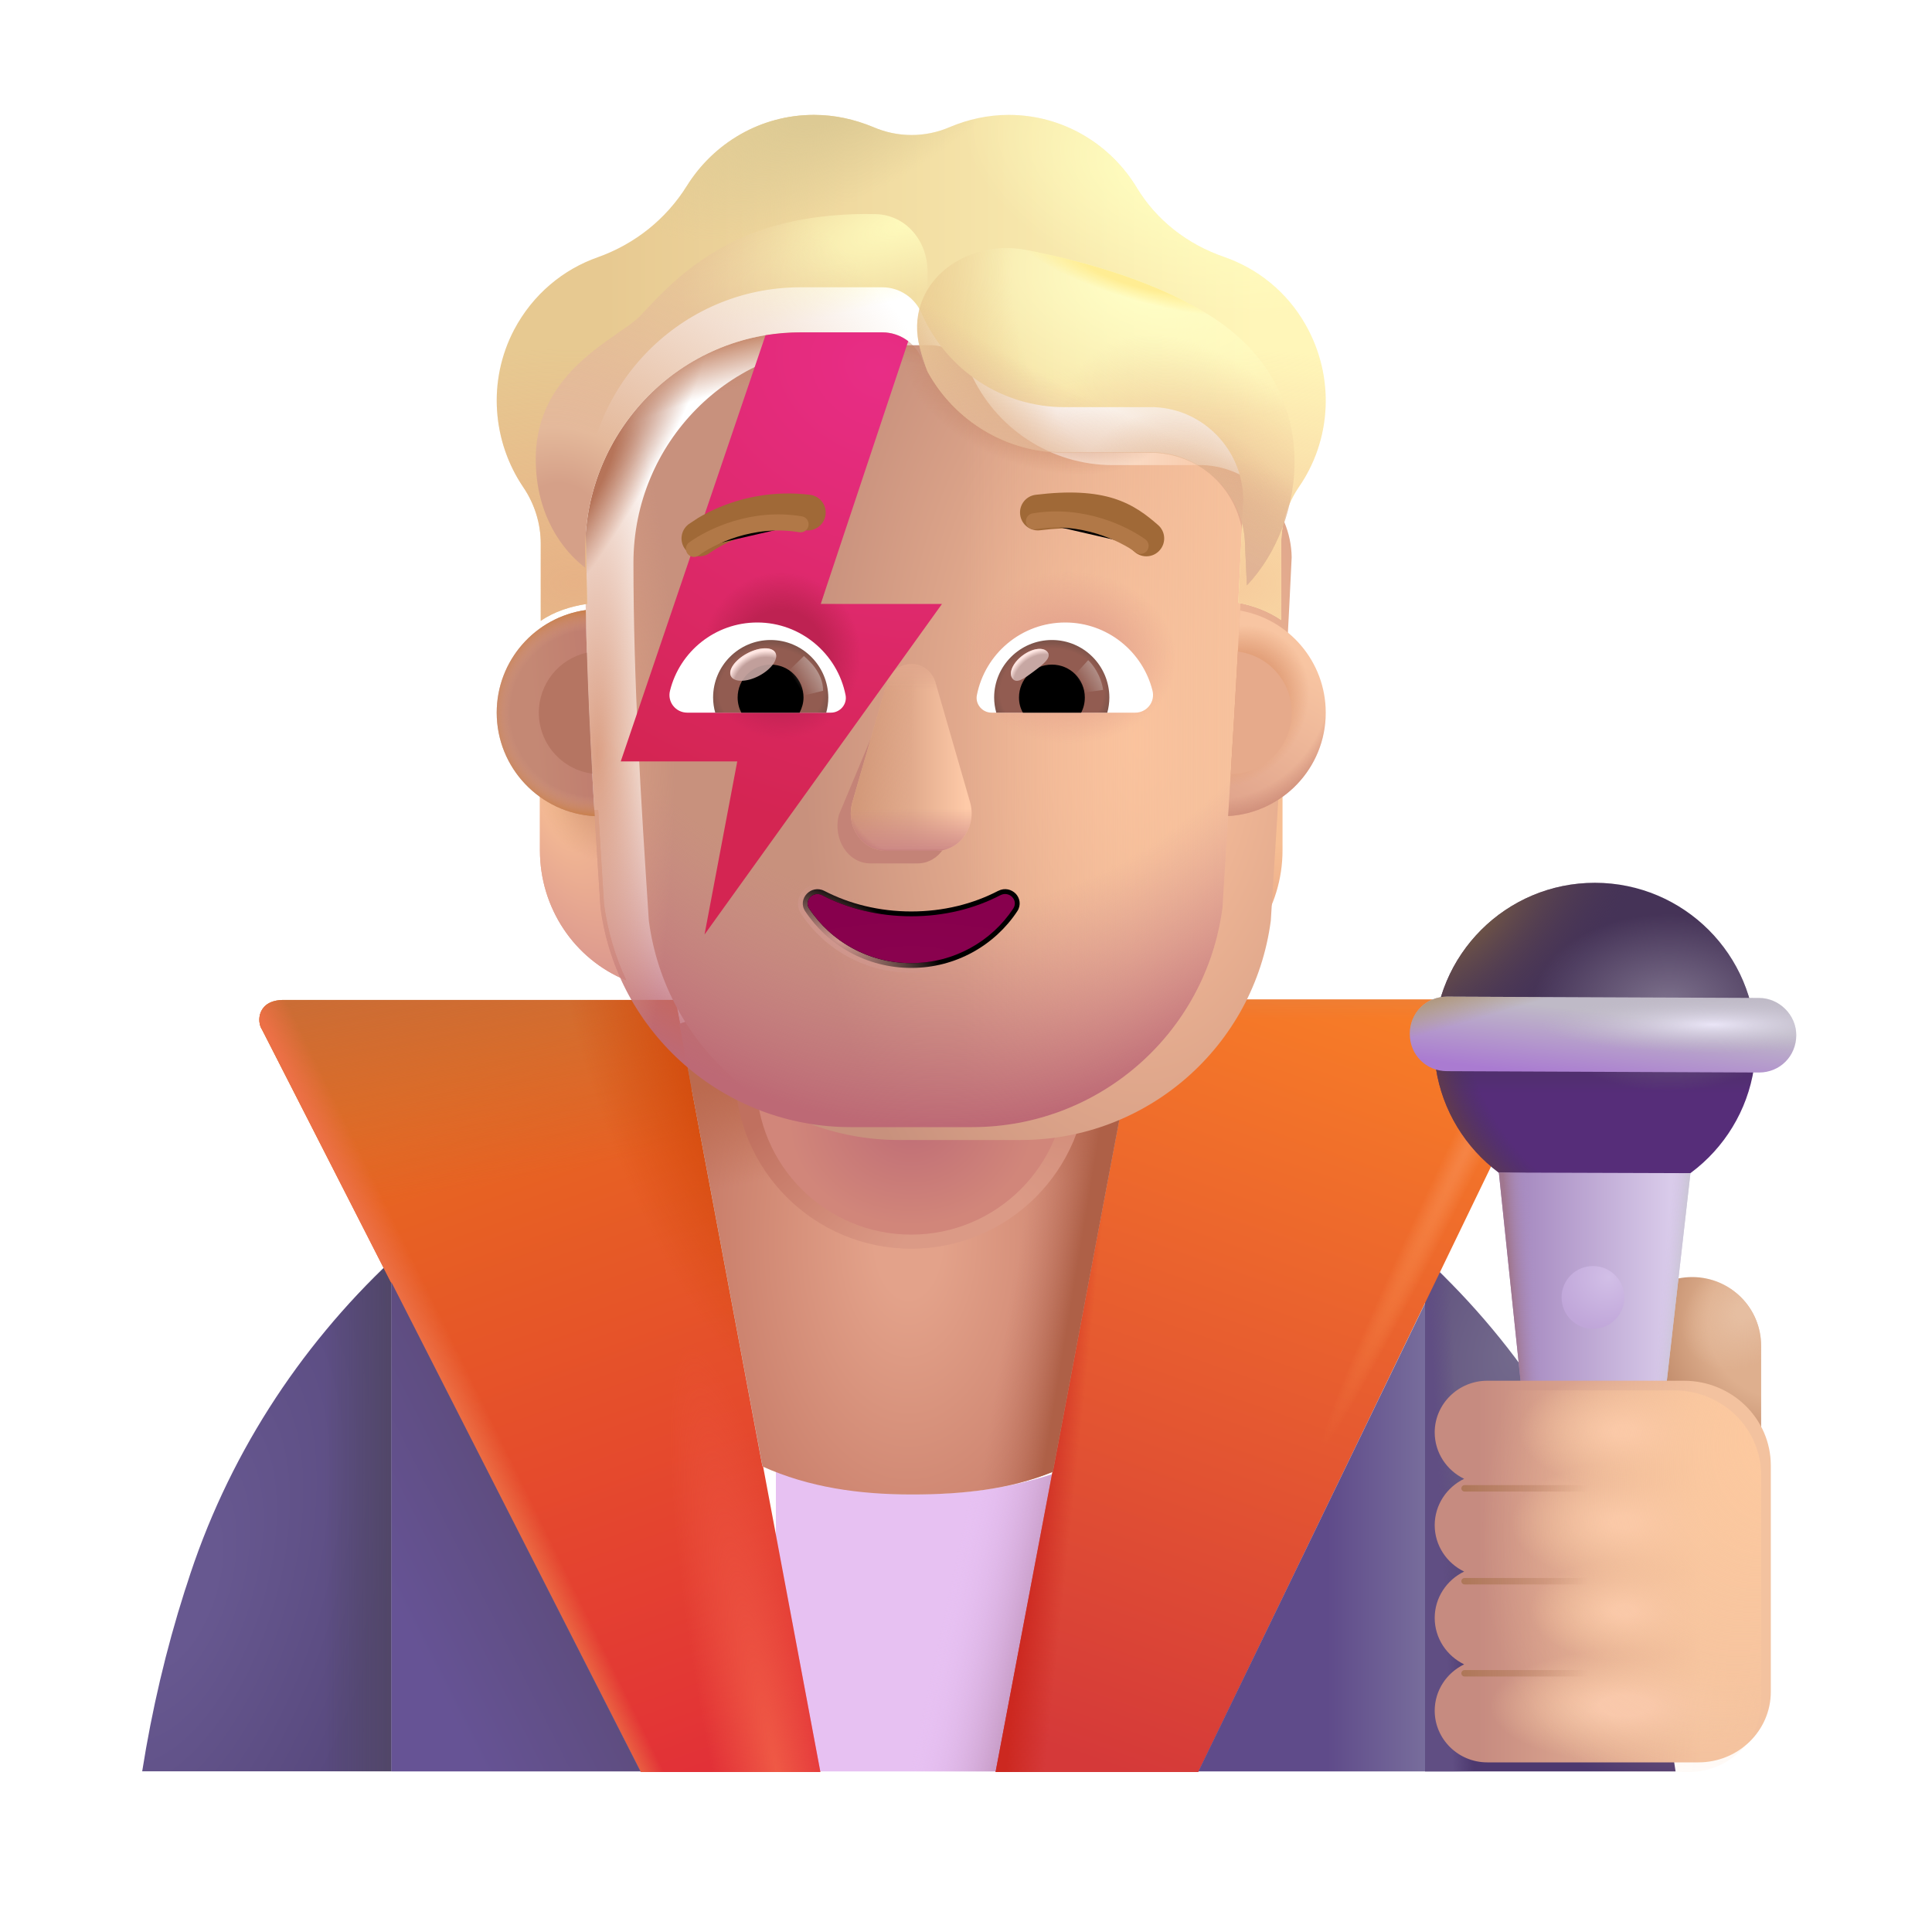 <svg viewBox="1 1 30 30" xmlns="http://www.w3.org/2000/svg">
<g filter="url(#filter0_i_4002_2321)">
<path d="M12.848 23.766V28.506H18.161L17.358 23.816C16.677 24.066 15.938 24.196 15.168 24.196C14.357 24.206 13.568 24.046 12.848 23.766Z" fill="#E7C1F2"/>
<path d="M12.848 23.766V28.506H18.161L17.358 23.816C16.677 24.066 15.938 24.196 15.168 24.196C14.357 24.206 13.568 24.046 12.848 23.766Z" fill="url(#paint0_linear_4002_2321)"/>
</g>
<path d="M7.078 28.505V20.575C5.638 21.925 4.518 23.645 3.898 25.615L3.868 25.705C3.578 26.615 3.358 27.555 3.208 28.505H7.078Z" fill="url(#paint1_radial_4002_2321)"/>
<path d="M7.078 28.505V20.575C5.638 21.925 4.518 23.645 3.898 25.615L3.868 25.705C3.578 26.615 3.358 27.555 3.208 28.505H7.078Z" fill="url(#paint2_linear_4002_2321)"/>
<path d="M27.018 28.506C26.878 27.546 26.658 26.596 26.368 25.666C25.738 23.656 24.608 21.906 23.128 20.536V28.506H27.018Z" fill="url(#paint3_radial_4002_2321)"/>
<path d="M27.018 28.506C26.878 27.546 26.658 26.596 26.368 25.666C25.738 23.656 24.608 21.906 23.128 20.536V28.506H27.018Z" fill="url(#paint4_linear_4002_2321)"/>
<path d="M24.313 16.519H18.733L16.459 28.516H19.608L24.933 17.499C25.153 17.039 24.813 16.519 24.313 16.519Z" fill="url(#paint5_linear_4002_2321)"/>
<path d="M24.313 16.519H18.733L16.459 28.516H19.608L24.933 17.499C25.153 17.039 24.813 16.519 24.313 16.519Z" fill="url(#paint6_linear_4002_2321)"/>
<path d="M24.313 16.519H18.733L16.459 28.516H19.608L24.933 17.499C25.153 17.039 24.813 16.519 24.313 16.519Z" fill="url(#paint7_radial_4002_2321)"/>
<path d="M24.313 16.519H18.733L16.459 28.516H19.608L24.933 17.499C25.153 17.039 24.813 16.519 24.313 16.519Z" fill="url(#paint8_linear_4002_2321)"/>
<path d="M5.405 16.527H11.491L13.739 28.516H10.949L5.069 16.987C4.983 16.862 4.999 16.527 5.405 16.527Z" fill="url(#paint9_linear_4002_2321)"/>
<path d="M5.405 16.527H11.491L13.739 28.516H10.949L5.069 16.987C4.983 16.862 4.999 16.527 5.405 16.527Z" fill="url(#paint10_radial_4002_2321)"/>
<path d="M5.405 16.527H11.491L13.739 28.516H10.949L5.069 16.987C4.983 16.862 4.999 16.527 5.405 16.527Z" fill="url(#paint11_linear_4002_2321)"/>
<path d="M5.405 16.527H11.491L13.739 28.516H10.949L5.069 16.987C4.983 16.862 4.999 16.527 5.405 16.527Z" fill="url(#paint12_radial_4002_2321)"/>
<path d="M5.405 16.527H11.491L13.739 28.516H10.949L5.069 16.987C4.983 16.862 4.999 16.527 5.405 16.527Z" fill="url(#paint13_linear_4002_2321)"/>
<path d="M23.128 28.506V21.238L19.608 28.506H23.128Z" fill="url(#paint14_linear_4002_2321)"/>
<path d="M7.078 28.506H10.947L7.078 20.91V28.506Z" fill="url(#paint15_linear_4002_2321)"/>
<path d="M15.117 17.406C13.957 17.406 12.818 17.576 11.738 17.896L12.838 23.766C13.557 24.046 14.338 24.206 15.158 24.206C15.928 24.206 16.668 24.066 17.348 23.826L18.457 17.906C17.407 17.576 16.277 17.406 15.117 17.406Z" fill="url(#paint16_linear_4002_2321)"/>
<path d="M15.117 16.319C13.957 16.319 12.631 16.527 11.551 16.898L12.841 23.772C13.562 24.096 14.338 24.206 15.158 24.206C15.928 24.206 16.669 24.132 17.349 23.854L18.661 16.898C17.611 16.516 16.277 16.319 15.117 16.319Z" fill="url(#paint17_radial_4002_2321)"/>
<path d="M15.117 16.319C13.957 16.319 12.631 16.527 11.551 16.898L12.841 23.772C13.562 24.096 14.338 24.206 15.158 24.206C15.928 24.206 16.669 24.132 17.349 23.854L18.661 16.898C17.611 16.516 16.277 16.319 15.117 16.319Z" fill="url(#paint18_radial_4002_2321)"/>
<path d="M15.117 16.319C13.957 16.319 12.631 16.527 11.551 16.898L12.841 23.772C13.562 24.096 14.338 24.206 15.158 24.206C15.928 24.206 16.669 24.132 17.349 23.854L18.661 16.898C17.611 16.516 16.277 16.319 15.117 16.319Z" fill="url(#paint19_linear_4002_2321)"/>
<path d="M27.277 20.83C27.867 20.83 28.347 21.31 28.347 21.9V24.35H26.207V21.9C26.207 21.31 26.687 20.83 27.277 20.83Z" fill="url(#paint20_radial_4002_2321)"/>
<path d="M27.277 20.83C27.867 20.83 28.347 21.31 28.347 21.9V24.35H26.207V21.9C26.207 21.31 26.687 20.83 27.277 20.83Z" fill="url(#paint21_radial_4002_2321)"/>
<path d="M25.766 19.704C27.146 19.704 28.264 18.586 28.264 17.206C28.264 15.827 27.146 14.708 25.766 14.708C24.387 14.708 23.268 15.827 23.268 17.206C23.268 18.586 24.387 19.704 25.766 19.704Z" fill="url(#paint22_linear_4002_2321)"/>
<path d="M25.766 19.704C27.146 19.704 28.264 18.586 28.264 17.206C28.264 15.827 27.146 14.708 25.766 14.708C24.387 14.708 23.268 15.827 23.268 17.206C23.268 18.586 24.387 19.704 25.766 19.704Z" fill="url(#paint23_radial_4002_2321)"/>
<path d="M25.766 19.704C27.146 19.704 28.264 18.586 28.264 17.206C28.264 15.827 27.146 14.708 25.766 14.708C24.387 14.708 23.268 15.827 23.268 17.206C23.268 18.586 24.387 19.704 25.766 19.704Z" fill="url(#paint24_radial_4002_2321)"/>
<path d="M25.766 19.704C27.146 19.704 28.264 18.586 28.264 17.206C28.264 15.827 27.146 14.708 25.766 14.708C24.387 14.708 23.268 15.827 23.268 17.206C23.268 18.586 24.387 19.704 25.766 19.704Z" fill="url(#paint25_radial_4002_2321)"/>
<g filter="url(#filter1_i_4002_2321)">
<path d="M28.214 16.546L23.37 16.526C23.045 16.526 22.791 16.78 22.791 17.105C22.791 17.43 23.045 17.683 23.37 17.683L28.214 17.704C28.539 17.704 28.792 17.45 28.792 17.125C28.792 16.81 28.528 16.546 28.214 16.546Z" fill="url(#paint26_linear_4002_2321)"/>
<path d="M28.214 16.546L23.37 16.526C23.045 16.526 22.791 16.78 22.791 17.105C22.791 17.43 23.045 17.683 23.37 17.683L28.214 17.704C28.539 17.704 28.792 17.45 28.792 17.125C28.792 16.81 28.528 16.546 28.214 16.546Z" fill="url(#paint27_radial_4002_2321)"/>
<path d="M28.214 16.546L23.37 16.526C23.045 16.526 22.791 16.78 22.791 17.105C22.791 17.43 23.045 17.683 23.37 17.683L28.214 17.704C28.539 17.704 28.792 17.45 28.792 17.125C28.792 16.81 28.528 16.546 28.214 16.546Z" fill="url(#paint28_linear_4002_2321)"/>
</g>
<path d="M25.726 26.346C25.32 26.346 24.984 26.041 24.944 25.635L24.274 19.207L27.249 19.217L26.518 25.645C26.467 26.051 26.122 26.346 25.726 26.346Z" fill="url(#paint29_linear_4002_2321)"/>
<path d="M25.726 26.346C25.32 26.346 24.984 26.041 24.944 25.635L24.274 19.207L27.249 19.217L26.518 25.645C26.467 26.051 26.122 26.346 25.726 26.346Z" fill="url(#paint30_linear_4002_2321)"/>
<path d="M25.726 26.346C25.32 26.346 24.984 26.041 24.944 25.635L24.274 19.207L27.249 19.217L26.518 25.645C26.467 26.051 26.122 26.346 25.726 26.346Z" fill="url(#paint31_linear_4002_2321)"/>
<g filter="url(#filter2_ii_4002_2321)">
<path d="M25.736 21.634C26.005 21.634 26.223 21.416 26.223 21.146C26.223 20.877 26.005 20.659 25.736 20.659C25.467 20.659 25.248 20.877 25.248 21.146C25.248 21.416 25.467 21.634 25.736 21.634Z" fill="url(#paint32_radial_4002_2321)"/>
</g>
<g filter="url(#filter3_f_4002_2321)">
<circle cx="15.149" cy="17.656" r="2.734" fill="url(#paint33_radial_4002_2321)"/>
</g>
<g filter="url(#filter4_f_4002_2321)">
<circle cx="15.149" cy="17.765" r="2.406" fill="url(#paint34_radial_4002_2321)"/>
</g>
<g filter="url(#filter5_i_4002_2321)">
<path d="M23.128 23.392C23.128 22.953 23.493 22.59 23.944 22.59H26.998C27.743 22.59 28.347 23.179 28.347 23.906V27.42C28.347 28.025 27.844 28.516 27.223 28.516H23.944C23.493 28.516 23.128 28.154 23.128 27.714C23.128 27.399 23.314 27.125 23.585 26.994C23.314 26.862 23.128 26.588 23.128 26.273C23.128 25.959 23.314 25.684 23.585 25.553C23.314 25.422 23.128 25.147 23.128 24.833C23.128 24.519 23.314 24.244 23.585 24.113C23.314 23.982 23.128 23.707 23.128 23.392Z" fill="url(#paint35_linear_4002_2321)"/>
<path d="M23.128 23.392C23.128 22.953 23.493 22.59 23.944 22.59H26.998C27.743 22.59 28.347 23.179 28.347 23.906V27.42C28.347 28.025 27.844 28.516 27.223 28.516H23.944C23.493 28.516 23.128 28.154 23.128 27.714C23.128 27.399 23.314 27.125 23.585 26.994C23.314 26.862 23.128 26.588 23.128 26.273C23.128 25.959 23.314 25.684 23.585 25.553C23.314 25.422 23.128 25.147 23.128 24.833C23.128 24.519 23.314 24.244 23.585 24.113C23.314 23.982 23.128 23.707 23.128 23.392Z" fill="url(#paint36_radial_4002_2321)"/>
<path d="M23.128 23.392C23.128 22.953 23.493 22.59 23.944 22.59H26.998C27.743 22.59 28.347 23.179 28.347 23.906V27.42C28.347 28.025 27.844 28.516 27.223 28.516H23.944C23.493 28.516 23.128 28.154 23.128 27.714C23.128 27.399 23.314 27.125 23.585 26.994C23.314 26.862 23.128 26.588 23.128 26.273C23.128 25.959 23.314 25.684 23.585 25.553C23.314 25.422 23.128 25.147 23.128 24.833C23.128 24.519 23.314 24.244 23.585 24.113C23.314 23.982 23.128 23.707 23.128 23.392Z" fill="url(#paint37_radial_4002_2321)"/>
<path d="M23.128 23.392C23.128 22.953 23.493 22.59 23.944 22.59H26.998C27.743 22.59 28.347 23.179 28.347 23.906V27.42C28.347 28.025 27.844 28.516 27.223 28.516H23.944C23.493 28.516 23.128 28.154 23.128 27.714C23.128 27.399 23.314 27.125 23.585 26.994C23.314 26.862 23.128 26.588 23.128 26.273C23.128 25.959 23.314 25.684 23.585 25.553C23.314 25.422 23.128 25.147 23.128 24.833C23.128 24.519 23.314 24.244 23.585 24.113C23.314 23.982 23.128 23.707 23.128 23.392Z" fill="url(#paint38_radial_4002_2321)"/>
<path d="M23.128 23.392C23.128 22.953 23.493 22.59 23.944 22.59H26.998C27.743 22.59 28.347 23.179 28.347 23.906V27.42C28.347 28.025 27.844 28.516 27.223 28.516H23.944C23.493 28.516 23.128 28.154 23.128 27.714C23.128 27.399 23.314 27.125 23.585 26.994C23.314 26.862 23.128 26.588 23.128 26.273C23.128 25.959 23.314 25.684 23.585 25.553C23.314 25.422 23.128 25.147 23.128 24.833C23.128 24.519 23.314 24.244 23.585 24.113C23.314 23.982 23.128 23.707 23.128 23.392Z" fill="url(#paint39_radial_4002_2321)"/>
</g>
<path d="M23.128 23.392C23.128 22.953 23.493 22.59 23.944 22.59H26.998C27.743 22.59 28.347 23.179 28.347 23.906V27.42C28.347 28.025 27.844 28.516 27.223 28.516H23.944C23.493 28.516 23.128 28.154 23.128 27.714C23.128 27.399 23.314 27.125 23.585 26.994C23.314 26.862 23.128 26.588 23.128 26.273C23.128 25.959 23.314 25.684 23.585 25.553C23.314 25.422 23.128 25.147 23.128 24.833C23.128 24.519 23.314 24.244 23.585 24.113C23.314 23.982 23.128 23.707 23.128 23.392Z" fill="url(#paint40_radial_4002_2321)"/>
<g filter="url(#filter6_f_4002_2321)">
<path d="M23.742 24.111H25.761" stroke="url(#paint41_linear_4002_2321)" stroke-width="0.1" stroke-linecap="round"/>
</g>
<g filter="url(#filter7_f_4002_2321)">
<path d="M23.742 25.553H25.761" stroke="url(#paint42_linear_4002_2321)" stroke-width="0.1" stroke-linecap="round"/>
</g>
<g filter="url(#filter8_f_4002_2321)">
<path d="M23.742 26.983H25.761" stroke="url(#paint43_linear_4002_2321)" stroke-width="0.1" stroke-linecap="round"/>
</g>
<path d="M20.011 13.581C20.346 13.57 20.66 13.457 20.915 13.273V14.204C20.915 15.097 20.383 15.893 19.575 16.223C19.745 15.86 19.862 15.465 19.92 15.043L20.011 13.581Z" fill="url(#paint44_radial_4002_2321)"/>
<path d="M10.288 13.581C9.953 13.57 9.639 13.457 9.384 13.273V14.204C9.384 15.097 9.916 15.893 10.725 16.223C10.554 15.86 10.437 15.465 10.379 15.043L10.288 13.581Z" fill="url(#paint45_radial_4002_2321)"/>
<path d="M10.288 13.581C9.953 13.57 9.639 13.457 9.384 13.273V14.204C9.384 15.097 9.916 15.893 10.725 16.223C10.554 15.86 10.437 15.465 10.379 15.043L10.288 13.581Z" fill="url(#paint46_radial_4002_2321)"/>
<path d="M10.288 13.581C9.953 13.57 9.639 13.457 9.384 13.273V14.204C9.384 15.097 9.916 15.893 10.725 16.223C10.554 15.86 10.437 15.465 10.379 15.043L10.288 13.581Z" fill="url(#paint47_radial_4002_2321)"/>
<path d="M10.288 13.581C9.953 13.57 9.639 13.457 9.384 13.273V14.204C9.384 15.097 9.916 15.893 10.725 16.223C10.554 15.86 10.437 15.465 10.379 15.043L10.288 13.581Z" fill="url(#paint48_radial_4002_2321)"/>
<g filter="url(#filter9_ii_4002_2321)">
<path d="M10.325 15.096C10.582 17.049 12.243 18.502 14.21 18.502H16.097C18.064 18.502 19.725 17.049 19.983 15.096C20.101 13.213 20.219 11.337 20.307 9.454C20.296 8.687 19.692 8.054 18.928 8.022H17.528C16.573 8.022 15.708 7.459 15.316 6.579C15.215 6.327 14.971 6.161 14.701 6.161H13.428C11.582 6.161 10.086 7.673 10.086 9.54C10.086 11.4 10.203 13.231 10.325 15.096Z" fill="url(#paint49_radial_4002_2321)"/>
</g>
<path d="M10.325 15.096C10.582 17.049 12.243 18.502 14.21 18.502H16.097C18.064 18.502 19.725 17.049 19.983 15.096C20.101 13.213 20.219 11.337 20.307 9.454C20.296 8.687 19.692 8.054 18.928 8.022H17.528C16.573 8.022 15.708 7.459 15.316 6.579C15.215 6.327 14.971 6.161 14.701 6.161H13.428C11.582 6.161 10.086 7.673 10.086 9.54C10.086 11.4 10.203 13.231 10.325 15.096Z" fill="url(#paint50_linear_4002_2321)"/>
<path d="M10.325 15.096C10.582 17.049 12.243 18.502 14.21 18.502H16.097C18.064 18.502 19.725 17.049 19.983 15.096C20.101 13.213 20.219 11.337 20.307 9.454C20.296 8.687 19.692 8.054 18.928 8.022H17.528C16.573 8.022 15.708 7.459 15.316 6.579C15.215 6.327 14.971 6.161 14.701 6.161H13.428C11.582 6.161 10.086 7.673 10.086 9.54C10.086 11.4 10.203 13.231 10.325 15.096Z" fill="url(#paint51_radial_4002_2321)"/>
<path d="M10.325 15.096C10.582 17.049 12.243 18.502 14.21 18.502H16.097C18.064 18.502 19.725 17.049 19.983 15.096C20.101 13.213 20.219 11.337 20.307 9.454C20.296 8.687 19.692 8.054 18.928 8.022H17.528C16.573 8.022 15.708 7.459 15.316 6.579C15.215 6.327 14.971 6.161 14.701 6.161H13.428C11.582 6.161 10.086 7.673 10.086 9.54C10.086 11.4 10.203 13.231 10.325 15.096Z" fill="url(#paint52_radial_4002_2321)"/>
<path d="M10.325 15.096C10.582 17.049 12.243 18.502 14.21 18.502H16.097C18.064 18.502 19.725 17.049 19.983 15.096C20.101 13.213 20.219 11.337 20.307 9.454C20.296 8.687 19.692 8.054 18.928 8.022H17.528C16.573 8.022 15.708 7.459 15.316 6.579C15.215 6.327 14.971 6.161 14.701 6.161H13.428C11.582 6.161 10.086 7.673 10.086 9.54C10.086 11.4 10.203 13.231 10.325 15.096Z" fill="url(#paint53_radial_4002_2321)"/>
<path d="M10.325 15.096C10.582 17.049 12.243 18.502 14.21 18.502H16.097C18.064 18.502 19.725 17.049 19.983 15.096C20.101 13.213 20.219 11.337 20.307 9.454C20.296 8.687 19.692 8.054 18.928 8.022H17.528C16.573 8.022 15.708 7.459 15.316 6.579C15.215 6.327 14.971 6.161 14.701 6.161H13.428C11.582 6.161 10.086 7.673 10.086 9.54C10.086 11.4 10.203 13.231 10.325 15.096Z" fill="url(#paint54_radial_4002_2321)"/>
<path d="M10.325 15.096C10.582 17.049 12.243 18.502 14.21 18.502H16.097C18.064 18.502 19.725 17.049 19.983 15.096C20.101 13.213 20.219 11.337 20.307 9.454C20.296 8.687 19.692 8.054 18.928 8.022H17.528C16.573 8.022 15.708 7.459 15.316 6.579C15.215 6.327 14.971 6.161 14.701 6.161H13.428C11.582 6.161 10.086 7.673 10.086 9.54C10.086 11.4 10.203 13.231 10.325 15.096Z" fill="url(#paint55_radial_4002_2321)"/>
<path d="M10.325 15.096C10.582 17.049 12.243 18.502 14.21 18.502H16.097C18.064 18.502 19.725 17.049 19.983 15.096C20.101 13.213 20.219 11.337 20.307 9.454C20.296 8.687 19.692 8.054 18.928 8.022H17.528C16.573 8.022 15.708 7.459 15.316 6.579C15.215 6.327 14.971 6.161 14.701 6.161H13.428C11.582 6.161 10.086 7.673 10.086 9.54C10.086 11.4 10.203 13.231 10.325 15.096Z" fill="url(#paint56_radial_4002_2321)"/>
<path d="M10.325 15.096C10.582 17.049 12.243 18.502 14.21 18.502H16.097C18.064 18.502 19.725 17.049 19.983 15.096C20.101 13.213 20.219 11.337 20.307 9.454C20.296 8.687 19.692 8.054 18.928 8.022H17.528C16.573 8.022 15.708 7.459 15.316 6.579C15.215 6.327 14.971 6.161 14.701 6.161H13.428C11.582 6.161 10.086 7.673 10.086 9.54C10.086 11.4 10.203 13.231 10.325 15.096Z" fill="url(#paint57_radial_4002_2321)"/>
<g filter="url(#filter10_f_4002_2321)">
<path d="M14.719 11.995L14.027 13.651C13.926 14.029 14.169 14.407 14.514 14.407H15.248C15.593 14.407 15.836 14.023 15.735 13.651L15.238 11.813C15.132 11.405 14.83 11.588 14.719 11.995Z" fill="#C48377"/>
</g>
<g filter="url(#filter11_f_4002_2321)">
<path d="M14.767 11.617L14.236 13.455C14.127 13.833 14.388 14.211 14.756 14.211H15.543C15.912 14.211 16.172 13.827 16.063 13.455L15.532 11.617C15.418 11.21 14.886 11.21 14.767 11.617Z" fill="url(#paint58_linear_4002_2321)"/>
<path d="M14.767 11.617L14.236 13.455C14.127 13.833 14.388 14.211 14.756 14.211H15.543C15.912 14.211 16.172 13.827 16.063 13.455L15.532 11.617C15.418 11.21 14.886 11.21 14.767 11.617Z" fill="url(#paint59_linear_4002_2321)"/>
<path d="M14.767 11.617L14.236 13.455C14.127 13.833 14.388 14.211 14.756 14.211H15.543C15.912 14.211 16.172 13.827 16.063 13.455L15.532 11.617C15.418 11.21 14.886 11.21 14.767 11.617Z" fill="url(#paint60_linear_4002_2321)"/>
<path d="M14.767 11.617L14.236 13.455C14.127 13.833 14.388 14.211 14.756 14.211H15.543C15.912 14.211 16.172 13.827 16.063 13.455L15.532 11.617C15.418 11.21 14.886 11.21 14.767 11.617Z" fill="url(#paint61_linear_4002_2321)"/>
</g>
<path d="M14.767 11.617L14.236 13.455C14.127 13.833 14.388 14.211 14.756 14.211H15.543C15.912 14.211 16.172 13.827 16.063 13.455L15.532 11.617C15.418 11.21 14.886 11.21 14.767 11.617Z" fill="url(#paint62_linear_4002_2321)"/>
<path d="M14.767 11.617L14.236 13.455C14.127 13.833 14.388 14.211 14.756 14.211H15.543C15.912 14.211 16.172 13.827 16.063 13.455L15.532 11.617C15.418 11.21 14.886 11.21 14.767 11.617Z" fill="url(#paint63_radial_4002_2321)"/>
<path d="M15.103 6.298C14.99 6.211 14.849 6.161 14.701 6.161H13.428C13.244 6.161 13.063 6.176 12.887 6.205L10.639 12.823H12.448L11.94 15.511L15.627 10.378H13.744L15.103 6.298Z" fill="url(#paint64_radial_4002_2321)"/>
<path d="M15.103 6.298C14.99 6.211 14.849 6.161 14.701 6.161H13.428C13.244 6.161 13.063 6.176 12.887 6.205L10.639 12.823H12.448L11.94 15.511L15.627 10.378H13.744L15.103 6.298Z" fill="url(#paint65_radial_4002_2321)"/>
<g filter="url(#filter12_f_4002_2321)">
<path d="M13.799 14.833L13.799 14.833L13.798 14.833C13.696 14.781 13.59 14.813 13.527 14.88C13.464 14.946 13.438 15.055 13.504 15.151C13.853 15.678 14.459 16.03 15.15 16.03C15.84 16.03 16.447 15.678 16.796 15.15C16.86 15.053 16.836 14.944 16.772 14.877C16.708 14.811 16.602 14.781 16.501 14.833L16.501 14.833L16.5 14.833C16.11 15.036 15.65 15.153 15.15 15.153C14.654 15.153 14.189 15.036 13.799 14.833Z" stroke="url(#paint66_radial_4002_2321)" stroke-width="0.15"/>
</g>
<path d="M15.15 15.228C14.642 15.228 14.165 15.109 13.764 14.9C13.627 14.83 13.48 14.984 13.566 15.109C13.901 15.616 14.485 15.955 15.15 15.955C15.814 15.955 16.398 15.616 16.733 15.109C16.819 14.979 16.672 14.83 16.535 14.9C16.134 15.109 15.662 15.228 15.15 15.228Z" fill="url(#paint67_radial_4002_2321)"/>
<g filter="url(#filter13_ii_4002_2321)">
<path d="M20.005 5.689C20.519 5.866 20.98 6.225 21.272 6.74C21.739 7.56 21.67 8.542 21.166 9.266C20.991 9.524 20.895 9.829 20.895 10.14V11.328C20.708 11.198 20.462 11.101 20.228 11.06L20.307 9.454C20.296 8.687 19.692 8.054 18.928 8.022H17.528C16.573 8.022 15.708 7.459 15.316 6.579C15.215 6.327 14.971 6.161 14.701 6.161H13.428C11.582 6.161 10.086 7.673 10.086 9.54L10.117 11.077C9.863 11.114 9.598 11.199 9.397 11.341V10.14C9.397 9.829 9.301 9.524 9.126 9.266C8.649 8.563 8.564 7.619 8.983 6.82C9.275 6.268 9.747 5.882 10.283 5.694C10.855 5.49 11.343 5.104 11.667 4.584C12.081 3.924 12.807 3.484 13.64 3.484C13.963 3.484 14.271 3.554 14.557 3.672C14.939 3.838 15.369 3.838 15.751 3.672C16.032 3.554 16.34 3.484 16.663 3.484C17.506 3.484 18.244 3.94 18.652 4.616C18.96 5.125 19.442 5.495 20.005 5.689Z" fill="url(#paint68_linear_4002_2321)"/>
<path d="M20.005 5.689C20.519 5.866 20.98 6.225 21.272 6.74C21.739 7.56 21.67 8.542 21.166 9.266C20.991 9.524 20.895 9.829 20.895 10.14V11.328C20.708 11.198 20.462 11.101 20.228 11.06L20.307 9.454C20.296 8.687 19.692 8.054 18.928 8.022H17.528C16.573 8.022 15.708 7.459 15.316 6.579C15.215 6.327 14.971 6.161 14.701 6.161H13.428C11.582 6.161 10.086 7.673 10.086 9.54L10.117 11.077C9.863 11.114 9.598 11.199 9.397 11.341V10.14C9.397 9.829 9.301 9.524 9.126 9.266C8.649 8.563 8.564 7.619 8.983 6.82C9.275 6.268 9.747 5.882 10.283 5.694C10.855 5.49 11.343 5.104 11.667 4.584C12.081 3.924 12.807 3.484 13.64 3.484C13.963 3.484 14.271 3.554 14.557 3.672C14.939 3.838 15.369 3.838 15.751 3.672C16.032 3.554 16.34 3.484 16.663 3.484C17.506 3.484 18.244 3.94 18.652 4.616C18.96 5.125 19.442 5.495 20.005 5.689Z" fill="url(#paint69_radial_4002_2321)"/>
<path d="M20.005 5.689C20.519 5.866 20.98 6.225 21.272 6.74C21.739 7.56 21.67 8.542 21.166 9.266C20.991 9.524 20.895 9.829 20.895 10.14V11.328C20.708 11.198 20.462 11.101 20.228 11.06L20.307 9.454C20.296 8.687 19.692 8.054 18.928 8.022H17.528C16.573 8.022 15.708 7.459 15.316 6.579C15.215 6.327 14.971 6.161 14.701 6.161H13.428C11.582 6.161 10.086 7.673 10.086 9.54L10.117 11.077C9.863 11.114 9.598 11.199 9.397 11.341V10.14C9.397 9.829 9.301 9.524 9.126 9.266C8.649 8.563 8.564 7.619 8.983 6.82C9.275 6.268 9.747 5.882 10.283 5.694C10.855 5.49 11.343 5.104 11.667 4.584C12.081 3.924 12.807 3.484 13.64 3.484C13.963 3.484 14.271 3.554 14.557 3.672C14.939 3.838 15.369 3.838 15.751 3.672C16.032 3.554 16.34 3.484 16.663 3.484C17.506 3.484 18.244 3.94 18.652 4.616C18.96 5.125 19.442 5.495 20.005 5.689Z" fill="url(#paint70_radial_4002_2321)"/>
<path d="M20.005 5.689C20.519 5.866 20.98 6.225 21.272 6.74C21.739 7.56 21.67 8.542 21.166 9.266C20.991 9.524 20.895 9.829 20.895 10.14V11.328C20.708 11.198 20.462 11.101 20.228 11.06L20.307 9.454C20.296 8.687 19.692 8.054 18.928 8.022H17.528C16.573 8.022 15.708 7.459 15.316 6.579C15.215 6.327 14.971 6.161 14.701 6.161H13.428C11.582 6.161 10.086 7.673 10.086 9.54L10.117 11.077C9.863 11.114 9.598 11.199 9.397 11.341V10.14C9.397 9.829 9.301 9.524 9.126 9.266C8.649 8.563 8.564 7.619 8.983 6.82C9.275 6.268 9.747 5.882 10.283 5.694C10.855 5.49 11.343 5.104 11.667 4.584C12.081 3.924 12.807 3.484 13.64 3.484C13.963 3.484 14.271 3.554 14.557 3.672C14.939 3.838 15.369 3.838 15.751 3.672C16.032 3.554 16.34 3.484 16.663 3.484C17.506 3.484 18.244 3.94 18.652 4.616C18.96 5.125 19.442 5.495 20.005 5.689Z" fill="url(#paint71_radial_4002_2321)"/>
<path d="M20.005 5.689C20.519 5.866 20.98 6.225 21.272 6.74C21.739 7.56 21.67 8.542 21.166 9.266C20.991 9.524 20.895 9.829 20.895 10.14V11.328C20.708 11.198 20.462 11.101 20.228 11.06L20.307 9.454C20.296 8.687 19.692 8.054 18.928 8.022H17.528C16.573 8.022 15.708 7.459 15.316 6.579C15.215 6.327 14.971 6.161 14.701 6.161H13.428C11.582 6.161 10.086 7.673 10.086 9.54L10.117 11.077C9.863 11.114 9.598 11.199 9.397 11.341V10.14C9.397 9.829 9.301 9.524 9.126 9.266C8.649 8.563 8.564 7.619 8.983 6.82C9.275 6.268 9.747 5.882 10.283 5.694C10.855 5.49 11.343 5.104 11.667 4.584C12.081 3.924 12.807 3.484 13.64 3.484C13.963 3.484 14.271 3.554 14.557 3.672C14.939 3.838 15.369 3.838 15.751 3.672C16.032 3.554 16.34 3.484 16.663 3.484C17.506 3.484 18.244 3.94 18.652 4.616C18.96 5.125 19.442 5.495 20.005 5.689Z" fill="url(#paint72_radial_4002_2321)"/>
</g>
<g filter="url(#filter14_i_4002_2321)">
<path d="M18.882 9.352C18.707 9.199 18.503 9.038 18.195 8.94C17.891 8.845 17.51 8.819 16.982 8.883C16.83 8.902 16.722 9.04 16.741 9.192C16.759 9.344 16.898 9.453 17.05 9.434C17.531 9.375 17.826 9.406 18.028 9.47C18.227 9.532 18.361 9.633 18.518 9.77C18.634 9.871 18.809 9.859 18.909 9.743C19.01 9.628 18.998 9.452 18.882 9.352Z" fill="#A06937"/>
</g>
<g filter="url(#filter15_i_4002_2321)">
<path d="M11.739 9.243C11.829 9.189 11.959 9.12 12.122 9.055C12.45 8.927 12.918 8.815 13.478 8.883C13.63 8.902 13.738 9.04 13.719 9.192C13.701 9.344 13.562 9.453 13.41 9.434C12.962 9.379 12.588 9.468 12.325 9.572C12.194 9.623 12.092 9.678 12.024 9.719C11.99 9.739 11.964 9.756 11.949 9.767C11.941 9.772 11.935 9.776 11.932 9.778L11.929 9.781C11.808 9.874 11.635 9.852 11.541 9.731C11.447 9.61 11.469 9.436 11.59 9.342L11.739 9.243Z" fill="#A06937"/>
</g>
<g filter="url(#filter16_f_4002_2321)">
<path d="M15.382 6.716C15.359 6.671 15.337 6.625 15.316 6.579C15.215 6.327 14.971 6.161 14.701 6.161H13.428C11.582 6.161 10.086 7.673 10.086 9.54V9.815C9.746 9.556 9.319 9.01 9.319 8.127C9.319 7.055 10.101 6.513 10.599 6.168C10.74 6.07 10.858 5.988 10.93 5.915C10.96 5.883 10.993 5.848 11.03 5.81C11.379 5.439 12.002 4.778 13.089 4.49C13.621 4.349 14.159 4.314 14.597 4.325C15.07 4.336 15.403 4.744 15.403 5.217V6.702L15.382 6.716Z" fill="url(#paint73_radial_4002_2321)"/>
<path d="M15.382 6.716C15.359 6.671 15.337 6.625 15.316 6.579C15.215 6.327 14.971 6.161 14.701 6.161H13.428C11.582 6.161 10.086 7.673 10.086 9.54V9.815C9.746 9.556 9.319 9.01 9.319 8.127C9.319 7.055 10.101 6.513 10.599 6.168C10.74 6.07 10.858 5.988 10.93 5.915C10.96 5.883 10.993 5.848 11.03 5.81C11.379 5.439 12.002 4.778 13.089 4.49C13.621 4.349 14.159 4.314 14.597 4.325C15.07 4.336 15.403 4.744 15.403 5.217V6.702L15.382 6.716Z" fill="url(#paint74_radial_4002_2321)"/>
</g>
<g filter="url(#filter17_f_4002_2321)">
<path d="M20.362 10.088L20.333 9.457C20.322 8.693 19.692 8.063 18.928 8.031H17.528C16.639 8.031 15.828 7.545 15.404 6.772C15.404 6.772 15.345 6.636 15.284 6.403C15.027 5.434 15.955 4.691 16.939 4.882C17.913 5.071 19.021 5.399 19.841 5.934C21.586 7.072 21.28 9.122 20.362 10.088Z" fill="url(#paint75_radial_4002_2321)"/>
<path d="M20.362 10.088L20.333 9.457C20.322 8.693 19.692 8.063 18.928 8.031H17.528C16.639 8.031 15.828 7.545 15.404 6.772C15.404 6.772 15.345 6.636 15.284 6.403C15.027 5.434 15.955 4.691 16.939 4.882C17.913 5.071 19.021 5.399 19.841 5.934C21.586 7.072 21.28 9.122 20.362 10.088Z" fill="url(#paint76_radial_4002_2321)"/>
<path d="M20.362 10.088L20.333 9.457C20.322 8.693 19.692 8.063 18.928 8.031H17.528C16.639 8.031 15.828 7.545 15.404 6.772C15.404 6.772 15.345 6.636 15.284 6.403C15.027 5.434 15.955 4.691 16.939 4.882C17.913 5.071 19.021 5.399 19.841 5.934C21.586 7.072 21.28 9.122 20.362 10.088Z" fill="url(#paint77_radial_4002_2321)"/>
<path d="M20.362 10.088L20.333 9.457C20.322 8.693 19.692 8.063 18.928 8.031H17.528C16.639 8.031 15.828 7.545 15.404 6.772C15.404 6.772 15.345 6.636 15.284 6.403C15.027 5.434 15.955 4.691 16.939 4.882C17.913 5.071 19.021 5.399 19.841 5.934C21.586 7.072 21.28 9.122 20.362 10.088Z" fill="url(#paint78_radial_4002_2321)"/>
<path d="M20.362 10.088L20.333 9.457C20.322 8.693 19.692 8.063 18.928 8.031H17.528C16.639 8.031 15.828 7.545 15.404 6.772C15.404 6.772 15.345 6.636 15.284 6.403C15.027 5.434 15.955 4.691 16.939 4.882C17.913 5.071 19.021 5.399 19.841 5.934C21.586 7.072 21.28 9.122 20.362 10.088Z" fill="url(#paint79_radial_4002_2321)"/>
<path d="M20.362 10.088L20.333 9.457C20.322 8.693 19.692 8.063 18.928 8.031H17.528C16.639 8.031 15.828 7.545 15.404 6.772C15.404 6.772 15.345 6.636 15.284 6.403C15.027 5.434 15.955 4.691 16.939 4.882C17.913 5.071 19.021 5.399 19.841 5.934C21.586 7.072 21.28 9.122 20.362 10.088Z" fill="url(#paint80_radial_4002_2321)"/>
</g>
<path d="M17.541 10.666C18.194 10.666 18.745 11.117 18.896 11.725C18.94 11.9 18.806 12.066 18.628 12.066H16.397C16.255 12.066 16.141 11.936 16.169 11.794C16.295 11.153 16.859 10.666 17.541 10.666Z" fill="white"/>
<path d="M17.334 10.938C17.828 10.938 18.226 11.34 18.226 11.831C18.226 11.912 18.214 11.993 18.194 12.066H16.47C16.449 11.989 16.437 11.912 16.437 11.831C16.437 11.34 16.839 10.938 17.334 10.938Z" fill="url(#paint81_radial_4002_2321)"/>
<path d="M16.823 11.831C16.823 11.547 17.05 11.32 17.334 11.32C17.618 11.32 17.845 11.547 17.845 11.831C17.845 11.916 17.825 11.997 17.788 12.066H16.884C16.843 11.997 16.823 11.916 16.823 11.831Z" fill="black"/>
<g filter="url(#filter18_f_4002_2321)">
<path d="M17.268 11.127C17.332 11.212 17.199 11.316 17.048 11.429C16.896 11.542 16.784 11.621 16.721 11.536C16.657 11.451 16.728 11.29 16.879 11.178C17.03 11.065 17.204 11.042 17.268 11.127Z" fill="#C7A7A3"/>
<path d="M17.268 11.127C17.332 11.212 17.199 11.316 17.048 11.429C16.896 11.542 16.784 11.621 16.721 11.536C16.657 11.451 16.728 11.29 16.879 11.178C17.03 11.065 17.204 11.042 17.268 11.127Z" fill="url(#paint82_radial_4002_2321)"/>
</g>
<g filter="url(#filter19_f_4002_2321)">
<path d="M18.129 11.713C18.096 11.482 17.961 11.309 17.897 11.251L17.637 11.536L17.755 11.764L18.129 11.713Z" fill="url(#paint83_linear_4002_2321)"/>
</g>
<path d="M12.759 10.666C12.105 10.666 11.554 11.117 11.404 11.725C11.359 11.9 11.493 12.066 11.671 12.066H13.903C14.045 12.066 14.158 11.936 14.13 11.794C14.004 11.153 13.436 10.666 12.759 10.666Z" fill="white"/>
<path d="M12.966 10.938C12.471 10.938 12.073 11.34 12.073 11.831C12.073 11.912 12.085 11.993 12.106 12.066H13.83C13.85 11.989 13.862 11.912 13.862 11.831C13.858 11.34 13.46 10.938 12.966 10.938Z" fill="url(#paint84_radial_4002_2321)"/>
<path d="M13.477 11.831C13.477 11.547 13.25 11.32 12.966 11.32C12.682 11.32 12.454 11.547 12.454 11.831C12.454 11.916 12.475 11.997 12.511 12.066H13.416C13.452 11.997 13.477 11.916 13.477 11.831Z" fill="black"/>
<g filter="url(#filter20_f_4002_2321)">
<path d="M13.781 11.726C13.781 11.437 13.546 11.245 13.483 11.187L13.195 11.466L13.372 11.827L13.781 11.726Z" fill="url(#paint85_linear_4002_2321)"/>
</g>
<g filter="url(#filter21_f_4002_2321)">
<ellipse cx="12.696" cy="11.319" rx="0.39" ry="0.197" transform="rotate(-27.914 12.696 11.319)" fill="#C7A7A3" fill-opacity="0.9"/>
<ellipse cx="12.696" cy="11.319" rx="0.39" ry="0.197" transform="rotate(-27.914 12.696 11.319)" fill="url(#paint86_radial_4002_2321)"/>
</g>
<path d="M20.071 13.672C20.137 12.608 20.201 11.545 20.256 10.481C21.012 10.613 21.586 11.273 21.586 12.066C21.586 12.923 20.916 13.623 20.071 13.672Z" fill="url(#paint87_linear_4002_2321)"/>
<path d="M20.071 13.672C20.137 12.608 20.201 11.545 20.256 10.481C21.012 10.613 21.586 11.273 21.586 12.066C21.586 12.923 20.916 13.623 20.071 13.672Z" fill="url(#paint88_radial_4002_2321)"/>
<path d="M20.071 13.672C20.137 12.608 20.201 11.545 20.256 10.481C21.012 10.613 21.586 11.273 21.586 12.066C21.586 12.923 20.916 13.623 20.071 13.672Z" fill="url(#paint89_radial_4002_2321)"/>
<path d="M10.096 10.473C9.314 10.583 8.713 11.254 8.713 12.066C8.713 12.925 9.386 13.627 10.234 13.673C10.17 12.604 10.116 11.542 10.096 10.473Z" fill="url(#paint90_linear_4002_2321)"/>
<path d="M10.096 10.473C9.314 10.583 8.713 11.254 8.713 12.066C8.713 12.925 9.386 13.627 10.234 13.673C10.17 12.604 10.116 11.542 10.096 10.473Z" fill="url(#paint91_radial_4002_2321)"/>
<g filter="url(#filter22_f_4002_2321)">
<path d="M10.112 11.134C9.686 11.229 9.367 11.611 9.367 12.066C9.367 12.551 9.728 12.951 10.196 13.013C10.161 12.386 10.132 11.761 10.112 11.134Z" fill="#B57562"/>
</g>
<g filter="url(#filter23_f_4002_2321)">
<path d="M20.111 13.021C20.15 12.387 20.187 11.752 20.222 11.118C20.693 11.177 21.058 11.579 21.058 12.066C21.058 12.591 20.635 13.017 20.111 13.021Z" fill="#E6AA8B"/>
</g>
<g filter="url(#filter24_f_4002_2321)">
<path d="M11.776 9.523C12.033 9.338 12.674 9.014 13.431 9.141" stroke="#B17847" stroke-width="0.25" stroke-linecap="round"/>
</g>
<g filter="url(#filter25_f_4002_2321)">
<path d="M18.711 9.476C18.454 9.292 17.813 8.968 17.055 9.095" stroke="#B17847" stroke-width="0.25" stroke-linecap="round"/>
</g>
<defs>
<filter id="filter0_i_4002_2321" x="12.848" y="23.766" width="5.513" height="4.74" filterUnits="userSpaceOnUse" color-interpolation-filters="sRGB">
<feFlood flood-opacity="0" result="BackgroundImageFix"/>
<feBlend mode="normal" in="SourceGraphic" in2="BackgroundImageFix" result="shape"/>
<feColorMatrix in="SourceAlpha" type="matrix" values="0 0 0 0 0 0 0 0 0 0 0 0 0 0 0 0 0 0 127 0" result="hardAlpha"/>
<feOffset dx="0.2"/>
<feGaussianBlur stdDeviation="0.15"/>
<feComposite in2="hardAlpha" operator="arithmetic" k2="-1" k3="1"/>
<feColorMatrix type="matrix" values="0 0 0 0 0.976 0 0 0 0 0.78 0 0 0 0 0.867 0 0 0 1 0"/>
<feBlend mode="normal" in2="shape" result="effect1_innerShadow_4002_2321"/>
</filter>
<filter id="filter1_i_4002_2321" x="22.791" y="16.476" width="6.102" height="1.228" filterUnits="userSpaceOnUse" color-interpolation-filters="sRGB">
<feFlood flood-opacity="0" result="BackgroundImageFix"/>
<feBlend mode="normal" in="SourceGraphic" in2="BackgroundImageFix" result="shape"/>
<feColorMatrix in="SourceAlpha" type="matrix" values="0 0 0 0 0 0 0 0 0 0 0 0 0 0 0 0 0 0 127 0" result="hardAlpha"/>
<feOffset dx="0.1" dy="-0.05"/>
<feGaussianBlur stdDeviation="0.1"/>
<feComposite in2="hardAlpha" operator="arithmetic" k2="-1" k3="1"/>
<feColorMatrix type="matrix" values="0 0 0 0 0.647 0 0 0 0 0.475 0 0 0 0 0.549 0 0 0 1 0"/>
<feBlend mode="normal" in2="shape" result="effect1_innerShadow_4002_2321"/>
</filter>
<filter id="filter2_ii_4002_2321" x="25.198" y="20.609" width="1.075" height="1.075" filterUnits="userSpaceOnUse" color-interpolation-filters="sRGB">
<feFlood flood-opacity="0" result="BackgroundImageFix"/>
<feBlend mode="normal" in="SourceGraphic" in2="BackgroundImageFix" result="shape"/>
<feColorMatrix in="SourceAlpha" type="matrix" values="0 0 0 0 0 0 0 0 0 0 0 0 0 0 0 0 0 0 127 0" result="hardAlpha"/>
<feOffset dx="0.05" dy="-0.05"/>
<feGaussianBlur stdDeviation="0.025"/>
<feComposite in2="hardAlpha" operator="arithmetic" k2="-1" k3="1"/>
<feColorMatrix type="matrix" values="0 0 0 0 0.694 0 0 0 0 0.561 0 0 0 0 0.765 0 0 0 1 0"/>
<feBlend mode="normal" in2="shape" result="effect1_innerShadow_4002_2321"/>
<feColorMatrix in="SourceAlpha" type="matrix" values="0 0 0 0 0 0 0 0 0 0 0 0 0 0 0 0 0 0 127 0" result="hardAlpha"/>
<feOffset dx="-0.05" dy="0.05"/>
<feGaussianBlur stdDeviation="0.025"/>
<feComposite in2="hardAlpha" operator="arithmetic" k2="-1" k3="1"/>
<feColorMatrix type="matrix" values="0 0 0 0 0.918 0 0 0 0 0.875 0 0 0 0 0.976 0 0 0 1 0"/>
<feBlend mode="normal" in2="effect1_innerShadow_4002_2321" result="effect2_innerShadow_4002_2321"/>
</filter>
<filter id="filter3_f_4002_2321" x="12.166" y="14.673" width="5.967" height="5.967" filterUnits="userSpaceOnUse" color-interpolation-filters="sRGB">
<feFlood flood-opacity="0" result="BackgroundImageFix"/>
<feBlend mode="normal" in="SourceGraphic" in2="BackgroundImageFix" result="shape"/>
<feGaussianBlur stdDeviation="0.125" result="effect1_foregroundBlur_4002_2321"/>
</filter>
<filter id="filter4_f_4002_2321" x="12.343" y="14.959" width="5.612" height="5.612" filterUnits="userSpaceOnUse" color-interpolation-filters="sRGB">
<feFlood flood-opacity="0" result="BackgroundImageFix"/>
<feBlend mode="normal" in="SourceGraphic" in2="BackgroundImageFix" result="shape"/>
<feGaussianBlur stdDeviation="0.2" result="effect1_foregroundBlur_4002_2321"/>
</filter>
<filter id="filter5_i_4002_2321" x="23.128" y="22.44" width="5.369" height="6.076" filterUnits="userSpaceOnUse" color-interpolation-filters="sRGB">
<feFlood flood-opacity="0" result="BackgroundImageFix"/>
<feBlend mode="normal" in="SourceGraphic" in2="BackgroundImageFix" result="shape"/>
<feColorMatrix in="SourceAlpha" type="matrix" values="0 0 0 0 0 0 0 0 0 0 0 0 0 0 0 0 0 0 127 0" result="hardAlpha"/>
<feOffset dx="0.15" dy="-0.15"/>
<feGaussianBlur stdDeviation="0.5"/>
<feComposite in2="hardAlpha" operator="arithmetic" k2="-1" k3="1"/>
<feColorMatrix type="matrix" values="0 0 0 0 0.659 0 0 0 0 0.443 0 0 0 0 0.412 0 0 0 1 0"/>
<feBlend mode="normal" in2="shape" result="effect1_innerShadow_4002_2321"/>
</filter>
<filter id="filter6_f_4002_2321" x="23.592" y="23.961" width="2.319" height="0.3" filterUnits="userSpaceOnUse" color-interpolation-filters="sRGB">
<feFlood flood-opacity="0" result="BackgroundImageFix"/>
<feBlend mode="normal" in="SourceGraphic" in2="BackgroundImageFix" result="shape"/>
<feGaussianBlur stdDeviation="0.05" result="effect1_foregroundBlur_4002_2321"/>
</filter>
<filter id="filter7_f_4002_2321" x="23.592" y="25.403" width="2.319" height="0.3" filterUnits="userSpaceOnUse" color-interpolation-filters="sRGB">
<feFlood flood-opacity="0" result="BackgroundImageFix"/>
<feBlend mode="normal" in="SourceGraphic" in2="BackgroundImageFix" result="shape"/>
<feGaussianBlur stdDeviation="0.05" result="effect1_foregroundBlur_4002_2321"/>
</filter>
<filter id="filter8_f_4002_2321" x="23.592" y="26.833" width="2.319" height="0.3" filterUnits="userSpaceOnUse" color-interpolation-filters="sRGB">
<feFlood flood-opacity="0" result="BackgroundImageFix"/>
<feBlend mode="normal" in="SourceGraphic" in2="BackgroundImageFix" result="shape"/>
<feGaussianBlur stdDeviation="0.05" result="effect1_foregroundBlur_4002_2321"/>
</filter>
<filter id="filter9_ii_4002_2321" x="10.086" y="6.161" width="10.97" height="12.542" filterUnits="userSpaceOnUse" color-interpolation-filters="sRGB">
<feFlood flood-opacity="0" result="BackgroundImageFix"/>
<feBlend mode="normal" in="SourceGraphic" in2="BackgroundImageFix" result="shape"/>
<feColorMatrix in="SourceAlpha" type="matrix" values="0 0 0 0 0 0 0 0 0 0 0 0 0 0 0 0 0 0 127 0" result="hardAlpha"/>
<feOffset dx="0.75"/>
<feGaussianBlur stdDeviation="0.6"/>
<feComposite in2="hardAlpha" operator="arithmetic" k2="-1" k3="1"/>
<feColorMatrix type="matrix" values="0 0 0 0 0.843 0 0 0 0 0.612 0 0 0 0 0.498 0 0 0 1 0"/>
<feBlend mode="normal" in2="shape" result="effect1_innerShadow_4002_2321"/>
<feColorMatrix in="SourceAlpha" type="matrix" values="0 0 0 0 0 0 0 0 0 0 0 0 0 0 0 0 0 0 127 0" result="hardAlpha"/>
<feOffset dy="0.2"/>
<feGaussianBlur stdDeviation="0.375"/>
<feComposite in2="hardAlpha" operator="arithmetic" k2="-1" k3="1"/>
<feColorMatrix type="matrix" values="0 0 0 0 0.776 0 0 0 0 0.549 0 0 0 0 0.424 0 0 0 1 0"/>
<feBlend mode="normal" in2="effect1_innerShadow_4002_2321" result="effect2_innerShadow_4002_2321"/>
</filter>
<filter id="filter10_f_4002_2321" x="13.004" y="10.584" width="3.754" height="4.824" filterUnits="userSpaceOnUse" color-interpolation-filters="sRGB">
<feFlood flood-opacity="0" result="BackgroundImageFix"/>
<feBlend mode="normal" in="SourceGraphic" in2="BackgroundImageFix" result="shape"/>
<feGaussianBlur stdDeviation="0.5" result="effect1_foregroundBlur_4002_2321"/>
</filter>
<filter id="filter11_f_4002_2321" x="14.111" y="11.211" width="2.077" height="3.1" filterUnits="userSpaceOnUse" color-interpolation-filters="sRGB">
<feFlood flood-opacity="0" result="BackgroundImageFix"/>
<feBlend mode="normal" in="SourceGraphic" in2="BackgroundImageFix" result="shape"/>
<feGaussianBlur stdDeviation="0.05" result="effect1_foregroundBlur_4002_2321"/>
</filter>
<filter id="filter12_f_4002_2321" x="13.29" y="14.632" width="3.718" height="1.573" filterUnits="userSpaceOnUse" color-interpolation-filters="sRGB">
<feFlood flood-opacity="0" result="BackgroundImageFix"/>
<feBlend mode="normal" in="SourceGraphic" in2="BackgroundImageFix" result="shape"/>
<feGaussianBlur stdDeviation="0.05" result="effect1_foregroundBlur_4002_2321"/>
</filter>
<filter id="filter13_ii_4002_2321" x="8.713" y="2.984" width="12.873" height="8.357" filterUnits="userSpaceOnUse" color-interpolation-filters="sRGB">
<feFlood flood-opacity="0" result="BackgroundImageFix"/>
<feBlend mode="normal" in="SourceGraphic" in2="BackgroundImageFix" result="shape"/>
<feColorMatrix in="SourceAlpha" type="matrix" values="0 0 0 0 0 0 0 0 0 0 0 0 0 0 0 0 0 0 127 0" result="hardAlpha"/>
<feOffset dy="-0.5"/>
<feGaussianBlur stdDeviation="0.625"/>
<feComposite in2="hardAlpha" operator="arithmetic" k2="-1" k3="1"/>
<feColorMatrix type="matrix" values="0 0 0 0 0.914 0 0 0 0 0.733 0 0 0 0 0.592 0 0 0 1 0"/>
<feBlend mode="normal" in2="shape" result="effect1_innerShadow_4002_2321"/>
<feColorMatrix in="SourceAlpha" type="matrix" values="0 0 0 0 0 0 0 0 0 0 0 0 0 0 0 0 0 0 127 0" result="hardAlpha"/>
<feOffset dy="-0.2"/>
<feGaussianBlur stdDeviation="0.2"/>
<feComposite in2="hardAlpha" operator="arithmetic" k2="-1" k3="1"/>
<feColorMatrix type="matrix" values="0 0 0 0 0.875 0 0 0 0 0.678 0 0 0 0 0.557 0 0 0 1 0"/>
<feBlend mode="normal" in2="effect1_innerShadow_4002_2321" result="effect2_innerShadow_4002_2321"/>
</filter>
<filter id="filter14_i_4002_2321" x="16.739" y="8.648" width="2.339" height="1.19" filterUnits="userSpaceOnUse" color-interpolation-filters="sRGB">
<feFlood flood-opacity="0" result="BackgroundImageFix"/>
<feBlend mode="normal" in="SourceGraphic" in2="BackgroundImageFix" result="shape"/>
<feColorMatrix in="SourceAlpha" type="matrix" values="0 0 0 0 0 0 0 0 0 0 0 0 0 0 0 0 0 0 127 0" result="hardAlpha"/>
<feOffset dx="0.1" dy="-0.2"/>
<feGaussianBlur stdDeviation="0.125"/>
<feComposite in2="hardAlpha" operator="arithmetic" k2="-1" k3="1"/>
<feColorMatrix type="matrix" values="0 0 0 0 0.471 0 0 0 0 0.271 0 0 0 0 0.161 0 0 0 1 0"/>
<feBlend mode="normal" in2="shape" result="effect1_innerShadow_4002_2321"/>
</filter>
<filter id="filter15_i_4002_2321" x="11.482" y="8.663" width="2.339" height="1.176" filterUnits="userSpaceOnUse" color-interpolation-filters="sRGB">
<feFlood flood-opacity="0" result="BackgroundImageFix"/>
<feBlend mode="normal" in="SourceGraphic" in2="BackgroundImageFix" result="shape"/>
<feColorMatrix in="SourceAlpha" type="matrix" values="0 0 0 0 0 0 0 0 0 0 0 0 0 0 0 0 0 0 127 0" result="hardAlpha"/>
<feOffset dx="0.1" dy="-0.2"/>
<feGaussianBlur stdDeviation="0.125"/>
<feComposite in2="hardAlpha" operator="arithmetic" k2="-1" k3="1"/>
<feColorMatrix type="matrix" values="0 0 0 0 0.471 0 0 0 0 0.271 0 0 0 0 0.161 0 0 0 1 0"/>
<feBlend mode="normal" in2="shape" result="effect1_innerShadow_4002_2321"/>
</filter>
<filter id="filter16_f_4002_2321" x="9.069" y="4.073" width="6.584" height="5.992" filterUnits="userSpaceOnUse" color-interpolation-filters="sRGB">
<feFlood flood-opacity="0" result="BackgroundImageFix"/>
<feBlend mode="normal" in="SourceGraphic" in2="BackgroundImageFix" result="shape"/>
<feGaussianBlur stdDeviation="0.125" result="effect1_foregroundBlur_4002_2321"/>
</filter>
<filter id="filter17_f_4002_2321" x="14.991" y="4.602" width="6.362" height="5.736" filterUnits="userSpaceOnUse" color-interpolation-filters="sRGB">
<feFlood flood-opacity="0" result="BackgroundImageFix"/>
<feBlend mode="normal" in="SourceGraphic" in2="BackgroundImageFix" result="shape"/>
<feGaussianBlur stdDeviation="0.125" result="effect1_foregroundBlur_4002_2321"/>
</filter>
<filter id="filter18_f_4002_2321" x="16.598" y="10.975" width="0.787" height="0.696" filterUnits="userSpaceOnUse" color-interpolation-filters="sRGB">
<feFlood flood-opacity="0" result="BackgroundImageFix"/>
<feBlend mode="normal" in="SourceGraphic" in2="BackgroundImageFix" result="shape"/>
<feGaussianBlur stdDeviation="0.05" result="effect1_foregroundBlur_4002_2321"/>
</filter>
<filter id="filter19_f_4002_2321" x="17.437" y="11.05" width="0.891" height="0.913" filterUnits="userSpaceOnUse" color-interpolation-filters="sRGB">
<feFlood flood-opacity="0" result="BackgroundImageFix"/>
<feBlend mode="normal" in="SourceGraphic" in2="BackgroundImageFix" result="shape"/>
<feGaussianBlur stdDeviation="0.1" result="effect1_foregroundBlur_4002_2321"/>
</filter>
<filter id="filter20_f_4002_2321" x="12.995" y="10.987" width="0.986" height="1.04" filterUnits="userSpaceOnUse" color-interpolation-filters="sRGB">
<feFlood flood-opacity="0" result="BackgroundImageFix"/>
<feBlend mode="normal" in="SourceGraphic" in2="BackgroundImageFix" result="shape"/>
<feGaussianBlur stdDeviation="0.1" result="effect1_foregroundBlur_4002_2321"/>
</filter>
<filter id="filter21_f_4002_2321" x="12.24" y="10.967" width="0.913" height="0.705" filterUnits="userSpaceOnUse" color-interpolation-filters="sRGB">
<feFlood flood-opacity="0" result="BackgroundImageFix"/>
<feBlend mode="normal" in="SourceGraphic" in2="BackgroundImageFix" result="shape"/>
<feGaussianBlur stdDeviation="0.05" result="effect1_foregroundBlur_4002_2321"/>
</filter>
<filter id="filter22_f_4002_2321" x="9.117" y="10.884" width="1.329" height="2.379" filterUnits="userSpaceOnUse" color-interpolation-filters="sRGB">
<feFlood flood-opacity="0" result="BackgroundImageFix"/>
<feBlend mode="normal" in="SourceGraphic" in2="BackgroundImageFix" result="shape"/>
<feGaussianBlur stdDeviation="0.125" result="effect1_foregroundBlur_4002_2321"/>
</filter>
<filter id="filter23_f_4002_2321" x="19.861" y="10.868" width="1.447" height="2.403" filterUnits="userSpaceOnUse" color-interpolation-filters="sRGB">
<feFlood flood-opacity="0" result="BackgroundImageFix"/>
<feBlend mode="normal" in="SourceGraphic" in2="BackgroundImageFix" result="shape"/>
<feGaussianBlur stdDeviation="0.125" result="effect1_foregroundBlur_4002_2321"/>
</filter>
<filter id="filter24_f_4002_2321" x="11.401" y="8.737" width="2.405" height="1.16" filterUnits="userSpaceOnUse" color-interpolation-filters="sRGB">
<feFlood flood-opacity="0" result="BackgroundImageFix"/>
<feBlend mode="normal" in="SourceGraphic" in2="BackgroundImageFix" result="shape"/>
<feGaussianBlur stdDeviation="0.125" result="effect1_foregroundBlur_4002_2321"/>
</filter>
<filter id="filter25_f_4002_2321" x="16.68" y="8.691" width="2.405" height="1.16" filterUnits="userSpaceOnUse" color-interpolation-filters="sRGB">
<feFlood flood-opacity="0" result="BackgroundImageFix"/>
<feBlend mode="normal" in="SourceGraphic" in2="BackgroundImageFix" result="shape"/>
<feGaussianBlur stdDeviation="0.125" result="effect1_foregroundBlur_4002_2321"/>
</filter>
<linearGradient id="paint0_linear_4002_2321" x1="16.901" y1="26.136" x2="15.504" y2="25.833" gradientUnits="userSpaceOnUse">
<stop stop-color="#C296BF"/>
<stop offset="1" stop-color="#E7C1F5" stop-opacity="0"/>
</linearGradient>
<radialGradient id="paint1_radial_4002_2321" cx="0" cy="0" r="1" gradientUnits="userSpaceOnUse" gradientTransform="translate(3.708 25.614) rotate(17.745) scale(3.281 6.831)">
<stop offset="0.176" stop-color="#675890"/>
<stop offset="1" stop-color="#58497E"/>
</radialGradient>
<linearGradient id="paint2_linear_4002_2321" x1="7.199" y1="25.935" x2="6.027" y2="25.935" gradientUnits="userSpaceOnUse">
<stop stop-color="#504665"/>
<stop offset="1" stop-color="#504665" stop-opacity="0"/>
</linearGradient>
<radialGradient id="paint3_radial_4002_2321" cx="0" cy="0" r="1" gradientUnits="userSpaceOnUse" gradientTransform="translate(24.619 21.947) rotate(110.288) scale(5.496 3.744)">
<stop stop-color="#746B8D"/>
<stop offset="1" stop-color="#4D396F"/>
</radialGradient>
<linearGradient id="paint4_linear_4002_2321" x1="23.128" y1="26.021" x2="23.77" y2="25.989" gradientUnits="userSpaceOnUse">
<stop offset="0.478" stop-color="#604E83"/>
<stop offset="1" stop-color="#604E83" stop-opacity="0"/>
</linearGradient>
<linearGradient id="paint5_linear_4002_2321" x1="22.77" y1="16.006" x2="18.395" y2="28.516" gradientUnits="userSpaceOnUse">
<stop stop-color="#F98026"/>
<stop offset="1" stop-color="#D53939"/>
</linearGradient>
<linearGradient id="paint6_linear_4002_2321" x1="16.824" y1="26.506" x2="17.431" y2="26.57" gradientUnits="userSpaceOnUse">
<stop stop-color="#CC2820"/>
<stop offset="1" stop-color="#CC2820" stop-opacity="0"/>
</linearGradient>
<radialGradient id="paint7_radial_4002_2321" cx="0" cy="0" r="1" gradientUnits="userSpaceOnUse" gradientTransform="translate(24.239 17.896) rotate(115.921) scale(6.219 0.284)">
<stop stop-color="#F6874A"/>
<stop offset="1" stop-color="#F6874A" stop-opacity="0"/>
</radialGradient>
<linearGradient id="paint8_linear_4002_2321" x1="20.787" y1="16.006" x2="20.787" y2="16.828" gradientUnits="userSpaceOnUse">
<stop offset="0.165" stop-color="#E48043"/>
<stop offset="1" stop-color="#E48043" stop-opacity="0"/>
</linearGradient>
<linearGradient id="paint9_linear_4002_2321" x1="7.895" y1="17.646" x2="11.895" y2="28.896" gradientUnits="userSpaceOnUse">
<stop stop-color="#E86B1F"/>
<stop offset="1" stop-color="#E22F38"/>
</linearGradient>
<radialGradient id="paint10_radial_4002_2321" cx="0" cy="0" r="1" gradientUnits="userSpaceOnUse" gradientTransform="translate(13.064 28.516) rotate(-101.597) scale(6.817 0.988)">
<stop stop-color="#EF5945"/>
<stop offset="1" stop-color="#EF5945" stop-opacity="0"/>
</radialGradient>
<linearGradient id="paint11_linear_4002_2321" x1="8.35" y1="15.259" x2="9.063" y2="19.316" gradientUnits="userSpaceOnUse">
<stop stop-color="#C46D3A"/>
<stop offset="1" stop-color="#C46D3A" stop-opacity="0"/>
</linearGradient>
<radialGradient id="paint12_radial_4002_2321" cx="0" cy="0" r="1" gradientUnits="userSpaceOnUse" gradientTransform="translate(12.187 17.781) rotate(160.017) scale(1.925 5.71)">
<stop stop-color="#D14708"/>
<stop offset="1" stop-color="#D14708" stop-opacity="0"/>
</radialGradient>
<linearGradient id="paint13_linear_4002_2321" x1="7.895" y1="22.583" x2="8.309" y2="22.38" gradientUnits="userSpaceOnUse">
<stop stop-color="#EC7046"/>
<stop offset="1" stop-color="#EC7046" stop-opacity="0"/>
</linearGradient>
<linearGradient id="paint14_linear_4002_2321" x1="23.395" y1="26.052" x2="21.614" y2="26.052" gradientUnits="userSpaceOnUse">
<stop stop-color="#7C739F"/>
<stop offset="1" stop-color="#5F4B8A"/>
</linearGradient>
<linearGradient id="paint15_linear_4002_2321" x1="8.114" y1="27.864" x2="10.395" y2="26.708" gradientUnits="userSpaceOnUse">
<stop stop-color="#665395"/>
<stop offset="1" stop-color="#5D4C7D"/>
</linearGradient>
<linearGradient id="paint16_linear_4002_2321" x1="15.111" y1="17.406" x2="15.111" y2="28.51" gradientUnits="userSpaceOnUse">
<stop offset="0.006" stop-color="#CCCCCC"/>
<stop offset="1" stop-color="#E6E6E6"/>
</linearGradient>
<radialGradient id="paint17_radial_4002_2321" cx="0" cy="0" r="1" gradientUnits="userSpaceOnUse" gradientTransform="translate(15.106 20.262) rotate(90) scale(9.509 5.521)">
<stop offset="0.092" stop-color="#E3A28A"/>
<stop offset="0.838" stop-color="#BA6A59"/>
</radialGradient>
<radialGradient id="paint18_radial_4002_2321" cx="0" cy="0" r="1" gradientUnits="userSpaceOnUse" gradientTransform="translate(15.106 24.206) rotate(-90) scale(7.082 11.273)">
<stop offset="0.717" stop-color="#BB6A4F" stop-opacity="0"/>
<stop offset="0.937" stop-color="#BB6A4F"/>
</radialGradient>
<linearGradient id="paint19_linear_4002_2321" x1="17.886" y1="22.096" x2="15.925" y2="21.768" gradientUnits="userSpaceOnUse">
<stop offset="0.196" stop-color="#AE6047"/>
<stop offset="0.671" stop-color="#C37B68" stop-opacity="0"/>
</linearGradient>
<radialGradient id="paint20_radial_4002_2321" cx="0" cy="0" r="1" gradientUnits="userSpaceOnUse" gradientTransform="translate(28.718 21.524) rotate(145.691) scale(2.59 2.543)">
<stop offset="0.464" stop-color="#DEAF8E"/>
<stop offset="1" stop-color="#B27959"/>
</radialGradient>
<radialGradient id="paint21_radial_4002_2321" cx="0" cy="0" r="1" gradientUnits="userSpaceOnUse" gradientTransform="translate(28.086 21.363) rotate(-37.284) scale(1.06 0.812)">
<stop offset="0.132" stop-color="#E6BEA1"/>
<stop offset="1" stop-color="#E6BEA1" stop-opacity="0"/>
</radialGradient>
<linearGradient id="paint22_linear_4002_2321" x1="25.739" y1="15.702" x2="25.739" y2="19.759" gradientUnits="userSpaceOnUse">
<stop offset="0.313" stop-color="#453357"/>
<stop offset="0.562" stop-color="#562D79"/>
</linearGradient>
<radialGradient id="paint23_radial_4002_2321" cx="0" cy="0" r="1" gradientUnits="userSpaceOnUse" gradientTransform="translate(27.218 16.575) rotate(148.849) scale(4.172)">
<stop offset="0.838" stop-color="#473558" stop-opacity="0"/>
<stop offset="1" stop-color="#673D45"/>
</radialGradient>
<radialGradient id="paint24_radial_4002_2321" cx="0" cy="0" r="1" gradientUnits="userSpaceOnUse" gradientTransform="translate(23.842 15.211) rotate(44.615) scale(1.777 4.134)">
<stop stop-color="#7B5E40"/>
<stop offset="1" stop-color="#463358" stop-opacity="0"/>
</radialGradient>
<radialGradient id="paint25_radial_4002_2321" cx="0" cy="0" r="1" gradientUnits="userSpaceOnUse" gradientTransform="translate(26.912 16.569) rotate(-90) scale(1.375 2.106)">
<stop stop-color="#7D718C"/>
<stop offset="1" stop-color="#7D718C" stop-opacity="0"/>
</radialGradient>
<linearGradient id="paint26_linear_4002_2321" x1="25.933" y1="16.638" x2="25.792" y2="17.841" gradientUnits="userSpaceOnUse">
<stop offset="0.12" stop-color="#BFBAC7"/>
<stop offset="1" stop-color="#AA7BD1"/>
</linearGradient>
<radialGradient id="paint27_radial_4002_2321" cx="0" cy="0" r="1" gradientUnits="userSpaceOnUse" gradientTransform="translate(27.506 16.96) rotate(90) scale(0.441 2.669)">
<stop stop-color="#EAE5F7"/>
<stop offset="1" stop-color="#C1BCC8" stop-opacity="0"/>
</radialGradient>
<linearGradient id="paint28_linear_4002_2321" x1="23.236" y1="16.575" x2="23.363" y2="17.011" gradientUnits="userSpaceOnUse">
<stop stop-color="#B19A83"/>
<stop offset="1" stop-color="#B19A83" stop-opacity="0"/>
</linearGradient>
<linearGradient id="paint29_linear_4002_2321" x1="26.936" y1="21.145" x2="24.648" y2="21.145" gradientUnits="userSpaceOnUse">
<stop stop-color="#D9CBEA"/>
<stop offset="1" stop-color="#A78BC1"/>
</linearGradient>
<linearGradient id="paint30_linear_4002_2321" x1="24.466" y1="20.987" x2="24.847" y2="20.959" gradientUnits="userSpaceOnUse">
<stop stop-color="#A0768F"/>
<stop offset="1" stop-color="#AD93C6" stop-opacity="0"/>
</linearGradient>
<linearGradient id="paint31_linear_4002_2321" x1="27.084" y1="20.859" x2="26.822" y2="20.835" gradientUnits="userSpaceOnUse">
<stop stop-color="#CBC6D6"/>
<stop offset="1" stop-color="#D3C3E5" stop-opacity="0"/>
</linearGradient>
<radialGradient id="paint32_radial_4002_2321" cx="0" cy="0" r="1" gradientUnits="userSpaceOnUse" gradientTransform="translate(25.981 20.831) rotate(127.034) scale(0.83)">
<stop stop-color="#D2BFE7"/>
<stop offset="1" stop-color="#C0A6D9"/>
</radialGradient>
<radialGradient id="paint33_radial_4002_2321" cx="0" cy="0" r="1" gradientUnits="userSpaceOnUse" gradientTransform="translate(15.925 20.105) rotate(-117.359) scale(3.026 6.807)">
<stop offset="0.148" stop-color="#DB9A86"/>
<stop offset="1" stop-color="#C0705F"/>
</radialGradient>
<radialGradient id="paint34_radial_4002_2321" cx="0" cy="0" r="1" gradientUnits="userSpaceOnUse" gradientTransform="translate(15.149 18.441) rotate(90) scale(1.584 1.901)">
<stop stop-color="#BF6D76"/>
<stop offset="1" stop-color="#D1867A"/>
</radialGradient>
<linearGradient id="paint35_linear_4002_2321" x1="27.996" y1="26.392" x2="23.128" y2="26.392" gradientUnits="userSpaceOnUse">
<stop offset="0.146" stop-color="#F3C29F"/>
<stop offset="0.861" stop-color="#C68B80"/>
</linearGradient>
<radialGradient id="paint36_radial_4002_2321" cx="0" cy="0" r="1" gradientUnits="userSpaceOnUse" gradientTransform="translate(26.073 23.369) rotate(90) scale(0.879 1.637)">
<stop offset="0.106" stop-color="#F8C8AD"/>
<stop offset="1" stop-color="#F2C49E" stop-opacity="0"/>
</radialGradient>
<radialGradient id="paint37_radial_4002_2321" cx="0" cy="0" r="1" gradientUnits="userSpaceOnUse" gradientTransform="translate(26.073 24.788) rotate(90) scale(0.942 1.755)">
<stop offset="0.109" stop-color="#F8C8AD"/>
<stop offset="1" stop-color="#F2C49E" stop-opacity="0"/>
</radialGradient>
<radialGradient id="paint38_radial_4002_2321" cx="0" cy="0" r="1" gradientUnits="userSpaceOnUse" gradientTransform="translate(26.073 26.158) rotate(90) scale(0.788 1.468)">
<stop offset="0.109" stop-color="#F8C8AD"/>
<stop offset="1" stop-color="#F2C49E" stop-opacity="0"/>
</radialGradient>
<radialGradient id="paint39_radial_4002_2321" cx="0" cy="0" r="1" gradientUnits="userSpaceOnUse" gradientTransform="translate(26.073 27.64) rotate(90) scale(0.876 2.088)">
<stop offset="0.186" stop-color="#F8C8AD"/>
<stop offset="1" stop-color="#F2C49E" stop-opacity="0"/>
</radialGradient>
<radialGradient id="paint40_radial_4002_2321" cx="0" cy="0" r="1" gradientUnits="userSpaceOnUse" gradientTransform="translate(29.035 22.915) rotate(120.493) scale(6.5 4.408)">
<stop stop-color="#FECA9F"/>
<stop offset="1" stop-color="#FECA9F" stop-opacity="0"/>
</radialGradient>
<linearGradient id="paint41_linear_4002_2321" x1="23.742" y1="24.189" x2="25.663" y2="24.189" gradientUnits="userSpaceOnUse">
<stop stop-color="#AE7759"/>
<stop offset="1" stop-color="#C08666" stop-opacity="0"/>
</linearGradient>
<linearGradient id="paint42_linear_4002_2321" x1="23.742" y1="25.631" x2="25.663" y2="25.631" gradientUnits="userSpaceOnUse">
<stop stop-color="#AE7759"/>
<stop offset="1" stop-color="#C08666" stop-opacity="0"/>
</linearGradient>
<linearGradient id="paint43_linear_4002_2321" x1="23.742" y1="27.061" x2="25.663" y2="27.061" gradientUnits="userSpaceOnUse">
<stop stop-color="#AE7759"/>
<stop offset="1" stop-color="#C08666" stop-opacity="0"/>
</linearGradient>
<radialGradient id="paint44_radial_4002_2321" cx="0" cy="0" r="1" gradientUnits="userSpaceOnUse" gradientTransform="translate(20.608 13.107) rotate(99.782) scale(3.587 4.261)">
<stop offset="0.28" stop-color="#F7BF94"/>
<stop offset="1" stop-color="#DA8F78"/>
</radialGradient>
<radialGradient id="paint45_radial_4002_2321" cx="0" cy="0" r="1" gradientUnits="userSpaceOnUse" gradientTransform="translate(9.602 13.39) rotate(64.592) scale(2.969 1.35)">
<stop stop-color="#F8BF95"/>
<stop offset="1" stop-color="#DC998E"/>
</radialGradient>
<radialGradient id="paint46_radial_4002_2321" cx="0" cy="0" r="1" gradientUnits="userSpaceOnUse" gradientTransform="translate(10.403 13.185) rotate(81.457) scale(1.207 1.059)">
<stop offset="0.263" stop-color="#D79B77"/>
<stop offset="1" stop-color="#D79B77" stop-opacity="0"/>
</radialGradient>
<radialGradient id="paint47_radial_4002_2321" cx="0" cy="0" r="1" gradientUnits="userSpaceOnUse" gradientTransform="translate(9.602 13.39) rotate(64.592) scale(2.969 1.35)">
<stop stop-color="#F8BF95"/>
<stop offset="1" stop-color="#DC998E"/>
</radialGradient>
<radialGradient id="paint48_radial_4002_2321" cx="0" cy="0" r="1" gradientUnits="userSpaceOnUse" gradientTransform="translate(10.403 13.185) rotate(81.457) scale(1.207 1.059)">
<stop offset="0.263" stop-color="#D79B77"/>
<stop offset="1" stop-color="#D79B77" stop-opacity="0"/>
</radialGradient>
<radialGradient id="paint49_radial_4002_2321" cx="0" cy="0" r="1" gradientUnits="userSpaceOnUse" gradientTransform="translate(17.957 12.332) rotate(180) scale(5.228 9.248)">
<stop stop-color="#FFC59F"/>
<stop offset="1" stop-color="#C8917D"/>
</radialGradient>
<linearGradient id="paint50_linear_4002_2321" x1="20.307" y1="14.017" x2="15.954" y2="14.017" gradientUnits="userSpaceOnUse">
<stop stop-color="#F7C29D"/>
<stop offset="1" stop-color="#F7C29D" stop-opacity="0"/>
</linearGradient>
<radialGradient id="paint51_radial_4002_2321" cx="0" cy="0" r="1" gradientUnits="userSpaceOnUse" gradientTransform="translate(15.588 6.644) rotate(90) scale(12.737 10.547)">
<stop offset="0.665" stop-color="#C8848A" stop-opacity="0"/>
<stop offset="0.933" stop-color="#BD6975"/>
</radialGradient>
<radialGradient id="paint52_radial_4002_2321" cx="0" cy="0" r="1" gradientUnits="userSpaceOnUse" gradientTransform="translate(17.597 11.211) rotate(-90) scale(1.341 1.659)">
<stop offset="0.325" stop-color="#E4A38D"/>
<stop offset="1" stop-color="#E4A38D" stop-opacity="0"/>
</radialGradient>
<radialGradient id="paint53_radial_4002_2321" cx="0" cy="0" r="1" gradientUnits="userSpaceOnUse" gradientTransform="translate(12.911 11.074) rotate(-93.012) scale(1.105 1.202)">
<stop offset="0.378" stop-color="#C2847C"/>
<stop offset="1" stop-color="#C2847C" stop-opacity="0"/>
</radialGradient>
<radialGradient id="paint54_radial_4002_2321" cx="0" cy="0" r="1" gradientUnits="userSpaceOnUse" gradientTransform="translate(10.269 12.716) scale(1.207 6.134)">
<stop stop-color="#DBA085"/>
<stop offset="1" stop-color="#DBA085" stop-opacity="0"/>
</radialGradient>
<radialGradient id="paint55_radial_4002_2321" cx="0" cy="0" r="1" gradientUnits="userSpaceOnUse" gradientTransform="translate(9.297 9.33) rotate(-54.413) scale(4.493 1.018)">
<stop offset="0.451" stop-color="#B67459"/>
<stop offset="1" stop-color="#B67459" stop-opacity="0"/>
</radialGradient>
<radialGradient id="paint56_radial_4002_2321" cx="0" cy="0" r="1" gradientUnits="userSpaceOnUse" gradientTransform="translate(14.995 16.404) rotate(-103.259) scale(10.524 11.592)">
<stop offset="0.924" stop-color="#C17F5F" stop-opacity="0"/>
<stop offset="1" stop-color="#C17F5F"/>
</radialGradient>
<radialGradient id="paint57_radial_4002_2321" cx="0" cy="0" r="1" gradientUnits="userSpaceOnUse" gradientTransform="translate(17.107 6.95) rotate(19.416) scale(2.168 1.301)">
<stop offset="0.258" stop-color="#C17F5F"/>
<stop offset="1" stop-color="#C17F5F" stop-opacity="0"/>
</radialGradient>
<linearGradient id="paint58_linear_4002_2321" x1="15.15" y1="13.16" x2="16.004" y2="13.16" gradientUnits="userSpaceOnUse">
<stop stop-color="#E1AA8C"/>
<stop offset="1" stop-color="#FECAA8"/>
</linearGradient>
<linearGradient id="paint59_linear_4002_2321" x1="14.077" y1="13.005" x2="15.151" y2="13.064" gradientUnits="userSpaceOnUse">
<stop stop-color="#D29879" stop-opacity="0.915"/>
<stop offset="0.203" stop-color="#D29879"/>
<stop offset="1" stop-color="#D29879" stop-opacity="0"/>
</linearGradient>
<linearGradient id="paint60_linear_4002_2321" x1="15.15" y1="13.559" x2="15.15" y2="14.411" gradientUnits="userSpaceOnUse">
<stop stop-color="#CB8685" stop-opacity="0"/>
<stop offset="0.845" stop-color="#CB8685"/>
</linearGradient>
<linearGradient id="paint61_linear_4002_2321" x1="15.15" y1="11.311" x2="15.15" y2="11.731" gradientUnits="userSpaceOnUse">
<stop stop-color="#E0A78C"/>
<stop offset="1" stop-color="#E0A78C" stop-opacity="0"/>
</linearGradient>
<linearGradient id="paint62_linear_4002_2321" x1="15.28" y1="14.233" x2="15.28" y2="14.174" gradientUnits="userSpaceOnUse">
<stop stop-color="#C27B78"/>
<stop offset="1" stop-color="#C27B78" stop-opacity="0"/>
</linearGradient>
<radialGradient id="paint63_radial_4002_2321" cx="0" cy="0" r="1" gradientUnits="userSpaceOnUse" gradientTransform="translate(16.169 12.255) rotate(135.131) scale(2.596 1.65)">
<stop offset="0.94" stop-color="#C27B78" stop-opacity="0"/>
<stop offset="1" stop-color="#C27B78"/>
</radialGradient>
<radialGradient id="paint64_radial_4002_2321" cx="0" cy="0" r="1" gradientUnits="userSpaceOnUse" gradientTransform="translate(14.666 6.713) rotate(114.05) scale(7.145 9.022)">
<stop stop-color="#E82D86"/>
<stop offset="1" stop-color="#D42552"/>
</radialGradient>
<radialGradient id="paint65_radial_4002_2321" cx="0" cy="0" r="1" gradientUnits="userSpaceOnUse" gradientTransform="translate(13.133 11.182) rotate(-90) scale(1.297 1.237)">
<stop offset="0.545" stop-color="#BE2252"/>
<stop offset="1" stop-color="#BE2252" stop-opacity="0"/>
</radialGradient>
<radialGradient id="paint66_radial_4002_2321" cx="0" cy="0" r="1" gradientUnits="userSpaceOnUse" gradientTransform="translate(14.023 15.62) rotate(-60.732) scale(0.71 2.066)">
<stop stop-color="#D0978E"/>
<stop offset="1" stop-color="#D0978E" stop-opacity="0"/>
</radialGradient>
<radialGradient id="paint67_radial_4002_2321" cx="0" cy="0" r="1" gradientUnits="userSpaceOnUse" gradientTransform="translate(15.15 15.871) rotate(-90) scale(0.721 2.9)">
<stop stop-color="#89024E"/>
<stop offset="1" stop-color="#87004D"/>
</radialGradient>
<linearGradient id="paint68_linear_4002_2321" x1="20.513" y1="6.669" x2="10.389" y2="6.669" gradientUnits="userSpaceOnUse">
<stop stop-color="#FFF6B9"/>
<stop offset="1" stop-color="#E7C991"/>
</linearGradient>
<radialGradient id="paint69_radial_4002_2321" cx="0" cy="0" r="1" gradientUnits="userSpaceOnUse" gradientTransform="translate(9.92 10.749) rotate(-90) scale(3.633 6.436)">
<stop stop-color="#E7B286"/>
<stop offset="1" stop-color="#E7B286" stop-opacity="0"/>
</radialGradient>
<radialGradient id="paint70_radial_4002_2321" cx="0" cy="0" r="1" gradientUnits="userSpaceOnUse" gradientTransform="translate(20.01 10.749) rotate(-90) scale(3.633 6.436)">
<stop stop-color="#F6CB9C"/>
<stop offset="1" stop-color="#F6CB9C" stop-opacity="0"/>
</radialGradient>
<radialGradient id="paint71_radial_4002_2321" cx="0" cy="0" r="1" gradientUnits="userSpaceOnUse" gradientTransform="translate(19.256 4.473) rotate(-159.121) scale(3.48 1.853)">
<stop stop-color="#FFFFC1"/>
<stop offset="1" stop-color="#FFFFC1" stop-opacity="0"/>
</radialGradient>
<radialGradient id="paint72_radial_4002_2321" cx="0" cy="0" r="1" gradientUnits="userSpaceOnUse" gradientTransform="translate(14.245 2.881) rotate(58.465) scale(1.731 4.007)">
<stop offset="0.287" stop-color="#DDCA94"/>
<stop offset="1" stop-color="#DDCA94" stop-opacity="0"/>
</radialGradient>
<radialGradient id="paint73_radial_4002_2321" cx="0" cy="0" r="1" gradientUnits="userSpaceOnUse" gradientTransform="translate(15.403 4.323) rotate(160.16) scale(4.047 1.126)">
<stop stop-color="#FFFCBE"/>
<stop offset="1" stop-color="#FFFCBE" stop-opacity="0"/>
</radialGradient>
<radialGradient id="paint74_radial_4002_2321" cx="0" cy="0" r="1" gradientUnits="userSpaceOnUse" gradientTransform="translate(9.719 9.082) rotate(-57.724) scale(6.027 6.677)">
<stop offset="0.093" stop-color="#D5A088"/>
<stop offset="0.233" stop-color="#E4B99B"/>
<stop offset="1" stop-color="#E4B99B" stop-opacity="0"/>
</radialGradient>
<radialGradient id="paint75_radial_4002_2321" cx="0" cy="0" r="1" gradientUnits="userSpaceOnUse" gradientTransform="translate(18.77 5.483) rotate(13.307) scale(3.479 1.946)">
<stop stop-color="#FFFFC7"/>
<stop offset="1" stop-color="#FFFFC7" stop-opacity="0"/>
</radialGradient>
<radialGradient id="paint76_radial_4002_2321" cx="0" cy="0" r="1" gradientUnits="userSpaceOnUse" gradientTransform="translate(20.279 10.088) rotate(-120.119) scale(4.282 2.388)">
<stop stop-color="#E3B593"/>
<stop offset="1" stop-color="#E4B78D" stop-opacity="0"/>
</radialGradient>
<radialGradient id="paint77_radial_4002_2321" cx="0" cy="0" r="1" gradientUnits="userSpaceOnUse" gradientTransform="translate(19.658 9.788) rotate(-120.695) scale(2.561 1.834)">
<stop offset="0.057" stop-color="#DFB086"/>
<stop offset="1" stop-color="#DFB086" stop-opacity="0"/>
</radialGradient>
<radialGradient id="paint78_radial_4002_2321" cx="0" cy="0" r="1" gradientUnits="userSpaceOnUse" gradientTransform="translate(19.943 5.367) rotate(166.509) scale(4.935 5.334)">
<stop offset="0.652" stop-color="#EBCD93" stop-opacity="0"/>
<stop offset="1" stop-color="#EBCD93"/>
</radialGradient>
<radialGradient id="paint79_radial_4002_2321" cx="0" cy="0" r="1" gradientUnits="userSpaceOnUse" gradientTransform="translate(18.602 5.241) rotate(107.002) scale(0.401 1.835)">
<stop offset="0.461" stop-color="#FFED93"/>
<stop offset="1" stop-color="#FFED93" stop-opacity="0"/>
</radialGradient>
<radialGradient id="paint80_radial_4002_2321" cx="0" cy="0" r="1" gradientUnits="userSpaceOnUse" gradientTransform="translate(18.599 4.419) rotate(117.979) scale(4.251 10.963)">
<stop offset="0.651" stop-color="#E1B395" stop-opacity="0"/>
<stop offset="1" stop-color="#E1B395"/>
</radialGradient>
<radialGradient id="paint81_radial_4002_2321" cx="0" cy="0" r="1" gradientUnits="userSpaceOnUse" gradientTransform="translate(17.332 11.749) rotate(90) scale(0.903 1.069)">
<stop offset="0.75" stop-color="#925C51"/>
<stop offset="1" stop-color="#694B43"/>
<stop offset="1" stop-color="#804D49"/>
<stop offset="1" stop-color="#85534D"/>
</radialGradient>
<radialGradient id="paint82_radial_4002_2321" cx="0" cy="0" r="1" gradientUnits="userSpaceOnUse" gradientTransform="translate(17.104 11.499) rotate(-127.812) scale(0.378 0.521)">
<stop offset="0.766" stop-color="#FFE6E2" stop-opacity="0"/>
<stop offset="0.966" stop-color="#FFE6E2"/>
</radialGradient>
<linearGradient id="paint83_linear_4002_2321" x1="18.11" y1="11.469" x2="17.796" y2="11.662" gradientUnits="userSpaceOnUse">
<stop stop-color="#B4948D"/>
<stop offset="1" stop-color="#B4948D" stop-opacity="0"/>
</linearGradient>
<radialGradient id="paint84_radial_4002_2321" cx="0" cy="0" r="1" gradientUnits="userSpaceOnUse" gradientTransform="translate(12.968 11.749) rotate(90) scale(0.903 1.069)">
<stop offset="0.75" stop-color="#925C51"/>
<stop offset="1" stop-color="#694B43"/>
<stop offset="1" stop-color="#804D49"/>
<stop offset="1" stop-color="#85534D"/>
</radialGradient>
<linearGradient id="paint85_linear_4002_2321" x1="13.711" y1="11.469" x2="13.398" y2="11.662" gradientUnits="userSpaceOnUse">
<stop stop-color="#B4948D"/>
<stop offset="1" stop-color="#B4948D" stop-opacity="0"/>
</linearGradient>
<radialGradient id="paint86_radial_4002_2321" cx="0" cy="0" r="1" gradientUnits="userSpaceOnUse" gradientTransform="translate(12.681 11.634) rotate(-90.897) scale(0.494 0.594)">
<stop offset="0.766" stop-color="#FFE6E2" stop-opacity="0"/>
<stop offset="0.966" stop-color="#FFE6E2"/>
</radialGradient>
<linearGradient id="paint87_linear_4002_2321" x1="21.586" y1="11.496" x2="20.379" y2="13.672" gradientUnits="userSpaceOnUse">
<stop stop-color="#F8C5A2"/>
<stop offset="1" stop-color="#E0A48C"/>
</linearGradient>
<radialGradient id="paint88_radial_4002_2321" cx="0" cy="0" r="1" gradientUnits="userSpaceOnUse" gradientTransform="translate(19.767 11.429) rotate(74.347) scale(2.33 2.223)">
<stop offset="0.856" stop-color="#CE8D79" stop-opacity="0"/>
<stop offset="1" stop-color="#CE8D79"/>
</radialGradient>
<radialGradient id="paint89_radial_4002_2321" cx="0" cy="0" r="1" gradientUnits="userSpaceOnUse" gradientTransform="translate(20.128 11.974) rotate(-53.92) scale(1.338 1.121)">
<stop offset="0.664" stop-color="#E3A17B"/>
<stop offset="1" stop-color="#E3A17B" stop-opacity="0"/>
</radialGradient>
<linearGradient id="paint90_linear_4002_2321" x1="9.3" y1="12.2" x2="10.758" y2="12.073" gradientUnits="userSpaceOnUse">
<stop stop-color="#C48874"/>
<stop offset="1" stop-color="#BD776C"/>
</linearGradient>
<radialGradient id="paint91_radial_4002_2321" cx="0" cy="0" r="1" gradientUnits="userSpaceOnUse" gradientTransform="translate(10.234 12.073) rotate(-171.68) scale(1.693 1.664)">
<stop offset="0.775" stop-color="#DCA187" stop-opacity="0"/>
<stop offset="1" stop-color="#C77937"/>
<stop offset="1" stop-color="#DCA187"/>
</radialGradient>
</defs>
</svg>
